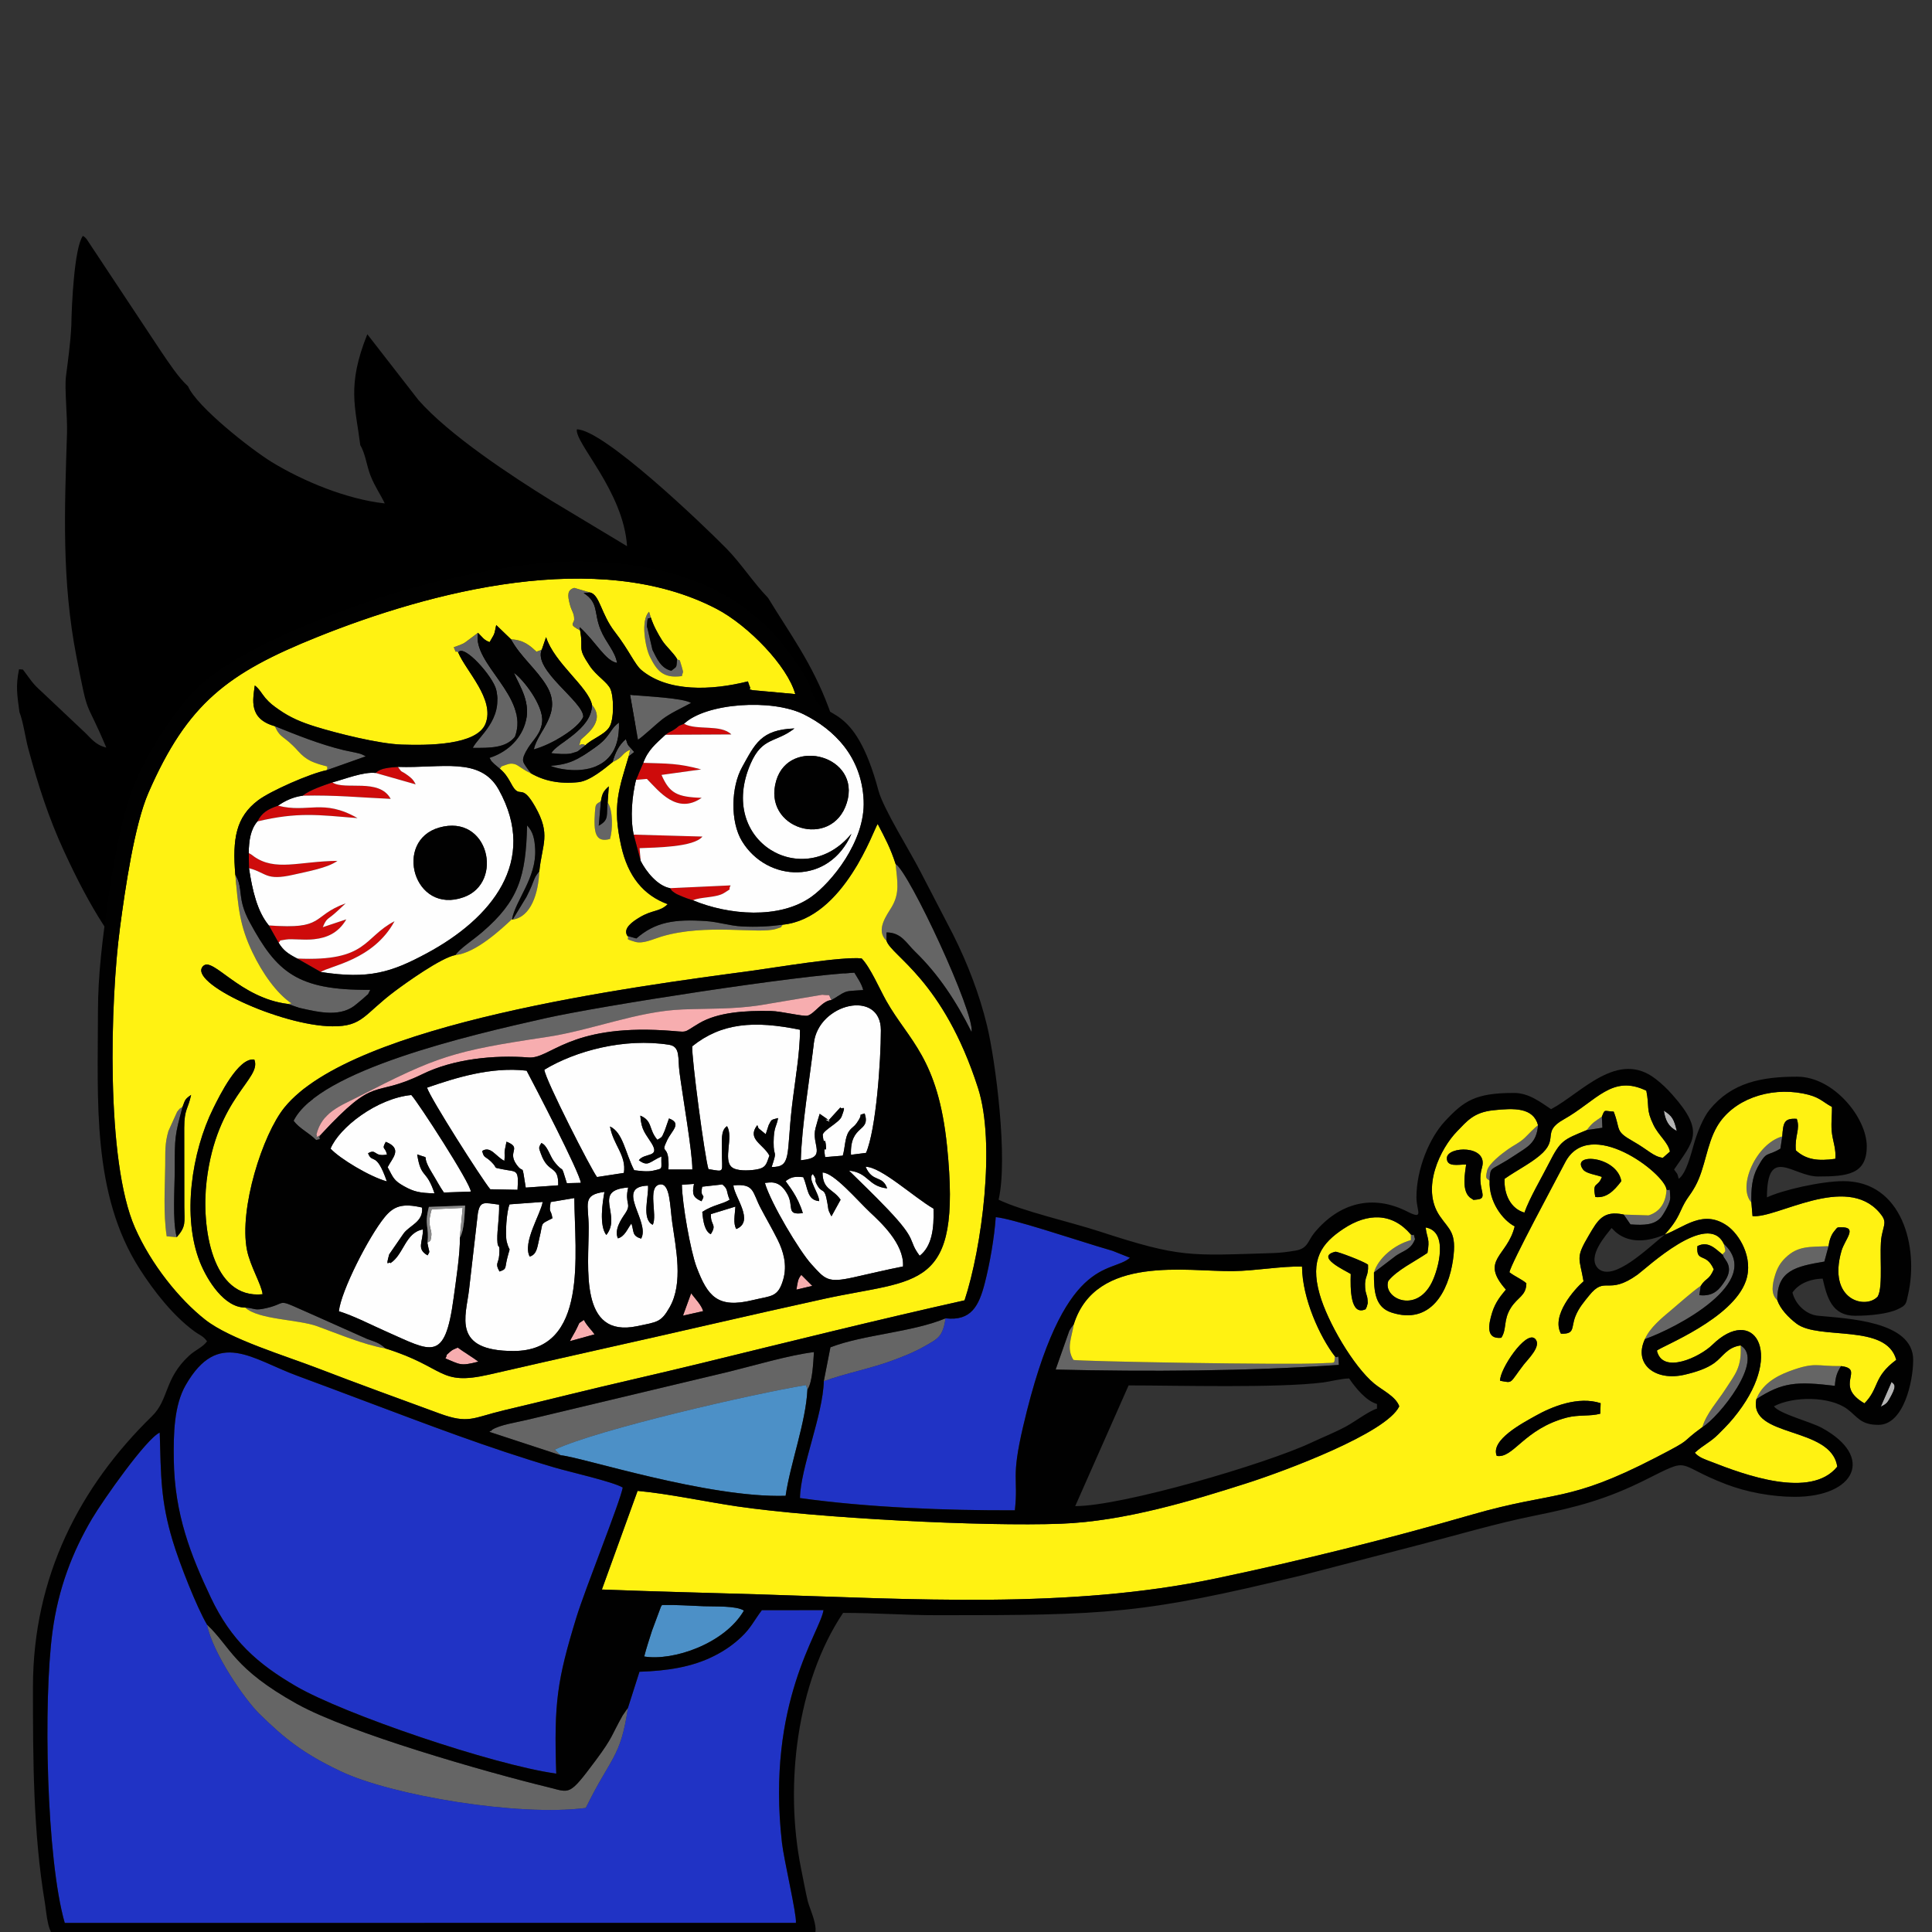 <?xml version="1.0" encoding="UTF-8"?>
<!DOCTYPE svg PUBLIC "-//W3C//DTD SVG 1.1//EN" "http://www.w3.org/Graphics/SVG/1.1/DTD/svg11.dtd">
<!-- Creator: CorelDRAW 2017 -->
<svg xmlns="http://www.w3.org/2000/svg" xml:space="preserve" width="180.622mm" height="180.622mm" version="1.1" style="shape-rendering:geometricPrecision; text-rendering:geometricPrecision; image-rendering:optimizeQuality; fill-rule:evenodd; clip-rule:evenodd"
viewBox="0 0 18062.2 18062.2"
 xmlns:xlink="http://www.w3.org/1999/xlink">
 <rect x="0" y="0" width="18062.2" height="18062.2" fill="#333333" stroke="none"/>
 <defs>
  <style type="text/css">
   <![CDATA[
    .fil0 {fill:none}
    .fil5 {fill:#FFF212}
    .fil9 {fill:#F7ADAF}
    .fil1 {fill:black}
    .fil10 {fill:#010101}
    .fil6 {fill:#2033C5}
    .fil8 {fill:#4C90C7}
    .fil4 {fill:#656565}
    .fil11 {fill:#898989}
    .fil2 {fill:#B4B4B4}
    .fil3 {fill:#CE0B0B}
    .fil7 {fill:#FEFEFE}
   ]]>
  </style>
 </defs>
 <g id="Capa_x0020_1">
  <rect class="fil0" width="18062.2" height="18062.2"/>
  <path class="fil1" d="M1757.81 3611.39c81.97,191.94 592.3,591.66 782.48,708.04 292.97,179.33 700.86,347.98 1056.59,387.01 -38.26,-82.91 -90.02,-151.66 -132.65,-259.03 -35.52,-89.44 -48.6,-208.11 -95.78,-284.85 -44.61,-356.7 -128.7,-553.35 65.57,-1037.72l478.4 615.73c287.05,325.73 861.55,704.43 1245.55,942.11l704.26 423.73c-32.87,-513.35 -489.38,-963.85 -469.26,-1092.61 249.65,2.13 1165.78,877.96 1399.09,1114.87 133.35,135.4 248.72,315.63 389.02,461.49 198.16,326.93 411.12,608.16 566.76,1028.15 151.79,409.49 246.47,842.06 286.8,1326.25 69.22,830.93 -139.76,1708.6 -748.91,2272.26 -4.38,4.07 -17.33,15.33 -21.65,18.68 -29.16,22.6 -9.1,9.95 -34.36,21.56l-10.94 -10.75c67.86,-164.51 576.68,-440.03 751.44,-1493.01 26.19,-157.88 48.04,-335.06 47.11,-501.9 -1.28,-225.91 -80.39,-248.76 -134.97,-416.03 -118.99,-364.78 -108.73,-514.33 -303.18,-833.77 -79.45,-130.55 -127.15,-226.38 -220.19,-337.52l-315.17 -371.4c-91.32,-98.43 -59.66,-98.66 -208.58,-220.55 -104.62,-85.66 -215.08,-163.32 -365.97,-213.43 -465.05,-154.42 -499.55,75.75 -526.06,484.44 -25.04,386.21 22.19,700.47 35.95,1085.33 -93.46,-32.41 -688.8,-487.42 -909.79,-597.23 -310.15,-154.14 -811.5,-748.32 -1683.7,-824.75 -353.57,-30.98 -562.39,26.01 -771.19,202.61 -94.46,79.91 -307.77,503.52 -344.9,663.42 -67.21,289.69 -51.06,607.99 26.35,885.23 87.28,312.7 143.76,513.47 408.98,604.54 53.55,-30.07 72.41,-48.02 134.86,-82.89l143.38 -90.48c2.85,112.65 -35.01,253.52 -37.74,384.17 -5.81,278.38 24.88,246.05 -160.41,199.95 -46,-52.94 -124.67,-77.99 -187.97,-111.79 -95.65,-51.07 -256.81,-293.35 -449.7,-436.49 -63.38,36.19 -171.76,100.39 -226.45,143.16 -72.42,56.67 -64.99,109.59 -82.27,290.68 -17.92,187.79 124.65,382.09 247.41,510.1l318.65 -136.62c105.19,199.84 87.1,536.84 170.75,763.67 20.37,55.23 322.44,471.82 408.5,540.02 41.51,45.6 118.13,118.09 171.24,157.53 -52.68,-6.96 -47.57,-20.57 -30.38,27.79 -109.64,-76.02 -319.29,-295.73 -398.7,-424.39 -137.03,-222.06 -44.58,-71.89 -244.62,-184.33 -1000.49,-562.3 -1389.31,-882.12 -1883.47,-1955.76 -145.31,-315.69 -240.62,-614.03 -333.08,-955.45 -30.41,-112.26 -44.83,-242.55 -83.2,-344.31 -20.36,-156.31 -37.08,-241.08 -3.68,-400.03l36.19 2.78c77.31,101.82 85.79,127.13 177.34,208.84l386.18 364.58c69.36,62.28 107.98,130.09 216.02,156.16 -205.97,-488.75 -161.95,-248.28 -278.21,-844.81 -140.34,-719.93 -111.77,-1382.36 -89.1,-2096.78 4.67,-147.45 -24.07,-416.17 -9.84,-528.28 16.49,-130.29 42.39,-308.83 50.32,-478.01 2.31,-177.78 26.6,-724.62 107.93,-836.27 23.35,16.42 9.99,3.53 34.01,28.96l692.14 1044.26c76.66,112.97 164.89,249.03 256.8,333.14z"/>
  <path class="fil2" d="M17583.2 13151c57.98,-27.42 62.78,-38.24 98.12,-103.55 59.43,-109.83 16.88,-107.24 3.15,-128.68l-101.27 232.23z"/>
  <path class="fil2" d="M15676.35 10573.69c-25.16,-107.67 -42.63,-141.62 -121.42,-190.14 15.57,92.98 43.04,149.22 121.42,190.14z"/>
  <path class="fil3" d="M2513.29 8651.71l91.03 160.89c33.31,-25.93 -20.51,-13.94 69.12,-28.79 115.66,-19.16 414.04,71.84 564,-188.76l-219.63 73.26c34.97,-84.56 43.42,-69.91 108.08,-125.85 46.77,-40.46 71.71,-66.66 105.68,-97.38 -329.1,120.72 -185.56,247.78 -718.28,206.63z"/>
  <path class="fil3" d="M5945.6 7291.03l102.26 -8.83c114.23,115.7 281.77,336.79 511.97,176.71 -231.7,-7.13 -301.35,-44.16 -375.32,-214.19l370.79 -51.49c-212.63,-58.16 -312.47,-53.98 -541.11,-61.51l-68.59 159.31z"/>
  <path class="fil3" d="M2327.67 8116.48c165.69,41.53 152.39,121.38 414.82,61.38 129.48,-29.6 322.59,-63.79 412.04,-129.7 -358.46,3.57 -581.87,102.56 -785.05,-44.24 -29.82,-21.55 -8.74,-8.27 -44.03,-28.58l2.22 141.14z"/>
  <path class="fil3" d="M2830.46 7438.78c308.09,-7.03 528.26,16.86 822.06,29.8 -107.72,-198.42 -428.78,-76.4 -545.42,-153.92 -69.08,23.63 -216.59,71.61 -276.64,124.12z"/>
  <path class="fil3" d="M2778.92 8961.27l220.29 125.94c87.08,-59.15 491.86,-110.53 689.16,-474.64 -292.3,151.6 -249.39,378.8 -909.45,348.7z"/>
  <path class="fil3" d="M2406.68 7679.49c377.17,-89.68 569.53,-60.85 935.63,-31.04 -323.25,-184.93 -462.81,-44.56 -743,-116.11 -98.32,32.93 -152.51,67.09 -192.63,147.15z"/>
  <path class="fil3" d="M5989.47 8048.34l-10.4 -118.75c148.51,-6.39 507.87,-8.26 587.84,-108.52l-642.69 -18.12 65.25 245.39z"/>
  <path class="fil3" d="M6264.11 8303.6c25.45,31.34 2.42,14.33 39.08,40.74 22.99,16.55 35.57,20.13 58.11,30.01 45.57,19.99 72.95,29.47 116.93,42.49 69.66,-32.83 219.82,-22.2 291.82,-68.85 90.12,-58.39 28.12,-10.9 60.23,-70.56l-566.17 26.17z"/>
  <path class="fil3" d="M6220.93 6869.53l616.79 -3.24c-100.38,-98.04 -319.2,-34.9 -443.57,-99.46 -73.85,28.01 -35.66,16.78 -89.48,52.49 -39.17,25.99 -37.11,14.37 -83.74,50.21z"/>
  <path class="fil3" d="M3511.41 7226.38l374.55 106.63c-21.56,-43.83 -42.07,-60.49 -69.5,-81.09 -75.93,-57.01 -51.81,-17.88 -96.01,-82.38 -36.57,3.51 -76.75,5.1 -112.29,12.4 -23.29,4.78 -31.49,6.12 -51.93,15.14 -28.6,12.62 -32.08,20.24 -44.82,29.3z"/>
  <path class="fil4" d="M5870.84 15966.34l-49.13 70.34c-104.55,184.38 -87.81,199.84 -251.73,419.85 -253.66,340.45 -238.45,302.62 -443.15,252.68 -587.27,-143.28 -1860.24,-507.05 -2349.3,-778.81 -597.19,-331.84 -619.43,-531.87 -842.43,-742.19 50.28,261.33 350.13,697.61 489.7,834.25 235.12,230.18 407.69,370.44 763.27,538.7 475.52,225.02 1662.43,423.81 2288.52,341.29 236.27,-482.47 324.52,-463.93 394.25,-936.11z"/>
  <path class="fil4" d="M2994.39 10613.31c-68.73,31.67 -16.79,13.12 -36.25,-4.91 49.59,-209.62 222.95,-268.55 397.21,-357.87 727.52,-372.87 876.44,-424.61 1748.54,-554.52 434.56,-64.73 850.24,-242.34 1279.87,-258.93 265.16,-10.23 465.76,-0.8 720.67,-39.01l582.49 -98.1c88.44,11.52 49.72,-17.21 85.5,49.63l35.02 -20.28c121.36,-73.33 79.29,-59.99 262.7,-73.55 -15.26,-59.53 -52.3,-110.48 -82.7,-161.95 -515.98,22.28 -2364.79,308.1 -2891.12,426.18 -706.57,158.51 -2116.01,485.13 -2351.19,958.19 53.33,72.24 144.53,112.72 210.54,180.1 77.45,-20.27 8.82,6.39 38.72,-44.98z"/>
  <path class="fil4" d="M5242.82 13605.44l-56.39 -52.81c411.15,-191.47 1858.02,-522.71 2348.29,-603.41l13.93 41.4c47.72,-66.73 53.93,-250.93 60.9,-350.03 -233.75,28.95 -548.56,122.87 -790.38,182.5l-1890.7 450.84c-97.91,23.85 -251.68,45.31 -327.02,92.41 -3.57,2.23 -11.44,16.05 -13.97,11.71 -2.56,-4.41 -9.53,7.91 -12.3,8.3l667.64 219.09z"/>
  <path class="fil4" d="M8287.9 8794.6l0.12 -77.48c138.27,0.05 185,100.22 265.56,178.16 220.87,213.69 385.91,465.68 529.3,752.2 33.04,-171.91 -583.3,-1495.47 -709.98,-1570.25 16.67,167.6 40.64,271.86 -36.64,402.56 -43.23,73.11 -155.4,217.12 -48.36,314.81z"/>
  <path class="fil4" d="M2691.58 9385.8l104.09 35.77c202.24,46.93 398.04,89.56 540.87,-37.49 24.58,-21.86 50.6,-40.33 70.85,-59.99 49.68,-48.25 20.3,-4.83 54.12,-70.26 -686.47,6.73 -875.18,-168.2 -1125.69,-629.67 -127.36,-234.61 -55.13,-314.4 -135.67,-446.23 27.18,312.34 41.45,477.48 160.4,726.32 92.03,192.53 222.94,380.35 364.45,476.29l-33.42 5.26z"/>
  <path class="fil4" d="M7701.56 12913.01c200.69,-74.24 446.99,-119.56 656.96,-199.46 94.67,-36.03 186.18,-70.76 285.32,-127.45 126.78,-72.5 169.61,-87.94 196.37,-261.21 -312.36,130.95 -766.11,151.26 -1076.55,271.07l-62.1 317.05z"/>
  <path class="fil4" d="M12479.78 12680.32c-7.01,76.88 11.96,56.33 -124.6,64.62 -298.87,18.15 -2302.86,-17.66 -2320.11,-31.47 -67.24,-108.52 -17.08,-202.62 3.81,-332.98l-24.02 31.56c-3.06,4.81 -7.14,10.43 -10.23,15.75 -2.97,5.1 -5.82,10.56 -8.57,15.85l-126.84 360.29c861.42,20.95 1798.38,15.56 2647.71,-43.62 -5.35,-133.44 -5.19,-48.27 -37.15,-80z"/>
  <path class="fil4" d="M5066.25 6070.78c-16.37,14.24 -36.68,12.83 -48.92,22.9 -61.18,-55.34 -117.38,-110.43 -240.01,-117 85.17,160.14 241.13,280.85 334.14,437.23 150.48,252.98 -81.74,416.45 -120.36,591.59 160.11,-42.7 415.54,-193.88 461.99,-303.4 6.24,-140.96 -476.71,-439.95 -386.84,-631.32z"/>
  <path class="fil4" d="M4284.17 6100.24c49.51,-86.82 326.89,226.15 354.91,349.15 63.76,279.84 -163.77,432.89 -218.71,542.18 163.25,0.95 309.7,2.32 393.98,-104.62 138.43,-374.88 -401.33,-677.45 -345.71,-970.94l-112.31 84.23c-23.74,16.66 -24.98,16.4 -57.2,30.14l-56.99 20.67c32.55,80.28 9.13,17.89 42.03,49.19z"/>
  <path class="fil4" d="M4672.93 7186.48c31.31,-29.69 -19.02,-8.67 59.75,-36.92 32.27,-11.57 50.59,-13.64 81.12,-5.32 31.46,8.57 80,55.64 148.27,84.63 -3.15,-5.7 -9.34,-19.68 -11.33,-15.93l-32.42 -44.79c-26.19,-42.15 -55.6,-58.17 19.11,-177.11 45.76,-72.85 122.23,-135.28 131.41,-245.9 12.48,-150.54 -176.43,-394.57 -264.64,-455.58 57.13,132.46 167.09,282.67 104.17,480.08 -49.46,155.18 -178.08,266.36 -331.55,315.54 28.82,47.4 2.63,14.48 42.97,56.23l53.14 45.07z"/>
  <path class="fil4" d="M16101.48 11726.89c3.14,5.72 8.6,7.14 10.36,16.6 5.31,28.68 104.11,95.63 16.18,229.35 -51.73,78.67 -104.27,150.62 -241.18,135.57l13.54 -87.28c-78.17,52.52 -203.4,166 -278.58,228.8 -82.11,68.59 -199.25,163.87 -243.49,269.09 278.35,-96.7 1124.92,-531.46 736.87,-890.95 17.15,73.37 25.12,65.28 -13.7,98.82z"/>
  <path class="fil4" d="M4258.64 8928.24c187.84,-17.17 431.03,-243.62 528.43,-335.79 35.11,-180.3 230,-388.1 216.08,-653.8 -4.7,-89.65 -17.28,-160.97 -75.43,-221.97 -10.78,477.49 -79.58,705.54 -417.45,996.11 -96.43,82.94 -212.86,155.69 -251.63,215.45z"/>
  <path class="fil4" d="M5964.15 6915.25c32.92,-16.25 182.64,-156.53 226.59,-189.75 80.46,-60.82 170.82,-100.06 270.13,-153.61 -80.66,-49.32 -445.28,-61.94 -570.4,-76.33l73.68 419.69z"/>
  <path class="fil4" d="M5423.28 5892.93l-3.65 -29.67c154.78,140.83 236.79,312.74 349.49,334.96 -18.82,-112.56 -104.31,-188.92 -154.2,-311.15 -66.18,-162.09 -14.6,-249.81 -158.16,-343.14l60.42 -4.62 -148.44 -43.24c-67.05,19.25 -62.96,70.29 -41.16,154.94 16.19,62.88 41.25,81.21 40.4,139.46 -0.61,42.36 -57.61,45.72 55.3,102.46z"/>
  <path class="fil4" d="M3054.58 7200.24l364.39 -129.21c-44.33,-24.5 -41.76,-22.06 -98.81,-35.58 -41.04,-9.73 -68.02,-13.04 -107.51,-22.6 -224.09,-54.24 -433.74,-139.55 -643.97,-223.83 59.75,125.61 78.22,77.03 218.81,233.13 78.61,87.3 142.5,111.77 288.66,147.54 -46.53,-1.9 -0.12,-6.7 -21.57,30.55z"/>
  <path class="fil4" d="M2291.95 12224.17c125.05,114.98 492.55,109.17 673.93,174.87 182.66,66.16 442.97,175.94 637.06,207.35 -56.06,-54.92 -106.69,-64.06 -169.8,-88.17l-464.4 -207.24c-426.55,-186.62 -254.02,-133.41 -476.84,-81.71 -118.33,27.45 -104.9,1.47 -199.95,-5.1z"/>
  <path class="fil4" d="M16420.41 13079.8c245.76,-158.46 376.24,-166.49 733.55,-123.73 6.16,-85.79 19.82,-123.73 57.98,-184.56 -232.84,2.94 -239.33,-41.66 -479.64,46.7 -142.11,52.25 -261.49,131.35 -311.89,261.59z"/>
  <path class="fil4" d="M5865.95 8750.11c26.34,34.28 -41.14,21.02 70.99,54.82 74.25,22.39 168.04,-25.22 245.95,-48.65 419.09,-126.02 913.14,-21.24 1072.31,-72.01 74.54,-23.77 32.96,-9.17 63.5,-39.5 -126.2,17.09 -248.85,23.27 -385.38,16.09 -112.2,-5.9 -216.18,-41.87 -331.07,-49.65 -298.74,-20.25 -476.42,8.97 -653.02,162.43l-83.28 -23.53z"/>
  <path class="fil4" d="M1652.39 11566.36c-41.9,-151.11 -18.79,-461.85 -18.79,-632.43 -0.01,-304.49 0.23,-314.96 73.06,-586.37 -38.17,26.86 -16.21,4.38 -50.57,46.33l-81.48 179.62c-34.63,119.77 -28.52,191.56 -30.01,316.87 -2.51,212 -18.98,452.18 13.83,667.74l93.96 8.24z"/>
  <path class="fil4" d="M16615.62 12155.01c-2.95,-278.34 175.85,-315.77 440.31,-360.57l39.01 -144.07c-180.76,7.99 -285.99,-4.37 -402.4,108.15 -47.02,45.46 -75.74,92.97 -96.88,161.75 -26.28,85.51 -43.12,179.77 19.96,234.74z"/>
  <path class="fil4" d="M5146.68 7159.57c103.85,48.47 660.53,150.35 639.93,-404.45 -57.27,40.38 -72.21,83.29 -119.78,140.75 -39.92,48.22 -82.41,78.04 -141.68,118.84 -115.4,79.47 -197.76,133.44 -378.47,144.86z"/>
  <path class="fil4" d="M15914.65 13342.71c152.64,-89.49 587.98,-629.34 358.22,-764.3 12.75,206.27 -55.05,273.46 -137.27,402.23 -76.38,119.62 -181.45,231.25 -220.95,362.07z"/>
  <path class="fil4" d="M5472.96 6967.7c-58,-39.93 -70.67,55.01 -43.86,-49.57 22.26,-32.95 243.74,-166.59 105.75,-327.64 -3.21,233.85 -334.44,358.43 -379.54,450.85 59.43,5.79 124.62,12.3 181.89,3.09 0.77,-0.12 61.43,-18.17 62.98,-18.93l72.78 -57.8z"/>
  <path class="fil4" d="M13926.41 11038.63c4.37,-109.01 6.36,-102.22 94.04,-151.25 55.99,-31.31 90.37,-52.03 147.97,-90.78 107.49,-72.3 198.14,-107.95 210.45,-277.68l-27.47 23.25c-16.39,15.05 -21.29,19.88 -35.62,33.91 -29.03,28.4 -42.06,44.48 -64.7,64.93 -53.4,48.24 -96.52,63.39 -154.84,105.15 -56.06,40.14 -177.36,131.87 -193.19,197.48 -20.32,84.24 -2.18,70.82 23.36,94.99z"/>
  <path class="fil4" d="M16373.6 11241.7c-3.43,-123.06 5.34,-231.87 59.08,-330.56 87.29,-160.31 85.34,-94.42 212.29,-172.7l17.19 -114.08c-242,67.15 -422.8,466.53 -288.56,617.34z"/>
  <path class="fil4" d="M6330.37 6161.26c-8.36,88.96 1.03,64.82 -54.34,109.73 -97.13,-22.72 -135.15,-112.87 -176.48,-196l-51.09 -220.82c6.63,-105.6 7.32,-58.11 35.74,-81.35l-15.82 -53.2c-80.81,77.74 -35.95,334.67 8.56,422.39 62.96,124.1 119.91,203.72 298.42,178.75 9.37,-51.46 18.3,-16.19 -0.69,-84.26 -29.38,-105.34 -18.86,-47.84 -44.3,-75.24z"/>
  <path class="fil4" d="M15179.76 11354.94l63.37 91.84c129.41,9.46 225.83,5.89 287.9,-68.46 17.07,-20.44 54.83,-87.76 64.14,-110.35 9.72,-23.58 20.9,-47.88 19.71,-73.75 -5.57,-121.5 -0.41,-47.35 -35.01,-74.69 -4.09,133.05 -70.2,213.12 -167.44,243.07l-232.67 -7.66z"/>
  <path class="fil4" d="M5681.05 7502.95c-14.52,116.56 18.53,160.18 -83.54,216.57l20.32 -229.38c-48.57,30.84 -50.6,26.29 -55.88,102.92 -12.59,182.8 0.51,289.27 141.08,250.62 25.41,-84.61 28.99,-269.04 -21.98,-340.73z"/>
  <path class="fil4" d="M4792.76 8597.44c172.1,-25.01 240.91,-246.71 249.21,-451.9 -65.92,81.54 -30.55,63.7 -120.5,240.1l-128.71 211.8z"/>
  <path class="fil4" d="M12845.08 11896.58l205.15 -156.4c76.02,-51.42 141.43,-57.07 178.75,-155.2 -22.03,-79.69 1.23,-21.28 -38.79,-43.62l0.26 52.37c-153.88,42.11 -306.97,169.58 -345.37,302.85z"/>
  <path class="fil4" d="M5726.7 7124.88c109.12,-51.83 78.84,-76.69 163.66,-116.15l-13.15 62.95 52.16 -41.03c-59.25,-72.14 -54.75,-43.78 -78.09,-121.68 -69.95,60.93 -100.42,132.26 -124.58,215.91z"/>
  <path class="fil4" d="M14834.92 10565.02l145.78 -21.8 -4.99 -103.66c-68.34,47.78 -86.16,52.65 -140.79,125.46z"/>
  <path class="fil5" d="M1652.39 11566.36l-93.96 -8.24c-32.81,-215.56 -16.34,-455.74 -13.83,-667.74 1.49,-125.31 -4.62,-197.1 30.01,-316.87l81.48 -179.62c34.36,-41.95 12.4,-19.47 50.57,-46.33 25.3,-66.8 21.31,-70.4 80.03,-111.5 -28.76,136.5 -63.37,129.03 -64.32,306.56l0.73 738.65c1.03,149.21 18.06,182.97 -70.71,285.09zm1950.55 1040.03c-194.09,-31.41 -454.4,-141.19 -637.06,-207.35 -181.38,-65.7 -548.88,-59.89 -673.93,-174.87 -194.03,1.08 -353.51,-252.17 -421.85,-422.4 -170.35,-424.32 -78.28,-1032.62 122.94,-1438.47 58.5,-117.99 235.61,-480.75 384.65,-457.31 72.92,180.68 -351.19,346.47 -445.93,1133.24 -51.81,430.27 48.98,1109.56 523.07,1060.53 -8.43,-88.18 -116.79,-263.99 -146.14,-414.22 -75.19,-384.87 146.12,-1078.87 349.88,-1330.77 638.65,-789.54 3276.99,-1132.45 4366.38,-1278.57 216.7,-29.07 846.42,-136.22 1030.61,-115.84 81.76,84.03 168.81,287.95 230.56,397.24 211.12,373.63 484.04,531.23 568.24,1362.1 137.95,1361.3 -268.5,1230.38 -1152,1423.72 -700.19,153.23 -1380.6,314.07 -2089.55,471.37 -351.65,78.02 -691.43,157.12 -1042.8,236.68 -472.76,107.04 -399.49,-68.04 -967.07,-245.08zm2014.89 -5116.25c12.13,-70.01 21.37,-91.34 73.79,-138.78l-10.57 151.59c50.97,71.69 47.39,256.12 21.98,340.73 -140.57,38.65 -153.67,-67.82 -141.08,-250.62 5.28,-76.63 7.31,-72.08 55.88,-102.92zm466.37 -1717.32c23.83,74.15 67.05,153.16 105.22,213.04 37.46,58.76 106.2,116.05 140.95,175.4 25.44,27.4 14.92,-30.1 44.3,75.24 18.99,68.07 10.06,32.8 0.69,84.26 -178.51,24.97 -235.46,-54.65 -298.42,-178.75 -44.51,-87.72 -89.37,-344.65 -8.56,-422.39l15.82 53.2zm2203.7 3021.78c-107.04,-97.69 5.13,-241.7 48.36,-314.81 77.28,-130.7 53.31,-234.96 36.64,-402.56 -48.04,-148.42 -96.56,-238.49 -167.3,-373.95 -34.28,39.15 -311.31,882.02 -886.9,941.49 -30.54,30.33 11.04,15.73 -63.5,39.5 -159.17,50.77 -653.22,-54.01 -1072.31,72.01 -77.91,23.43 -171.7,71.04 -245.95,48.65 -112.13,-33.8 -44.65,-20.54 -70.99,-54.82 -47.48,-71.1 51.99,-136.68 113.66,-173.8 121.42,-73.08 188.07,-49.72 262.49,-123.2 -226.15,-83.41 -371.1,-258.56 -435.07,-544.78 -84.45,-377.88 -20.54,-528.05 70.18,-836.65l13.15 -62.95c-84.82,39.46 -54.54,64.32 -163.66,116.15 -68.74,54.98 -206.67,175.11 -318.45,187.26 -176.99,19.23 -322.12,-11.47 -446.18,-83.27 -68.27,-28.99 -116.81,-76.06 -148.27,-84.63 -30.53,-8.32 -48.85,-6.25 -81.12,5.32 -78.77,28.25 -28.44,7.23 -59.75,36.92 91.68,76.1 104.34,163.1 150.79,202.44 48.78,41.32 71.28,-37.49 179.05,151.62 149.46,262.27 66.27,346.38 39.2,605 -8.3,205.19 -77.11,426.89 -249.21,451.9l-5.69 -4.99c-97.4,92.17 -340.59,318.62 -528.43,335.79 -136.53,25.49 -465.93,262.78 -563.76,335.78 -294.53,219.76 -300.94,332.94 -587.47,330.9 -479.91,-3.43 -1363.18,-411.43 -1207.69,-563.57 92.14,-90.16 339.31,298.78 791.86,354.45l33.42 -5.26c-141.51,-95.94 -272.42,-283.76 -364.45,-476.29 -118.95,-248.84 -133.22,-413.98 -160.4,-726.32 -28.66,-338.74 7.54,-540.75 212.07,-695.47 115.5,-87.37 485.31,-250.76 642.36,-282.22 21.45,-37.25 -24.96,-32.45 21.57,-30.55 -146.16,-35.77 -210.05,-60.24 -288.66,-147.54 -140.59,-156.1 -159.06,-107.52 -218.81,-233.13 -247.11,-69.36 -203.75,-248.68 -186.58,-380.24 37.13,24.97 73.29,87.09 98.88,116.83 41.8,48.58 74.74,72.46 128.49,109.98 103.87,72.51 206.11,116.33 342.12,158.42 194.15,60.1 588.39,160.3 806.34,167.24 240.07,7.64 701.6,7.79 781.68,-196.7 88.79,-226.73 -184.83,-493.33 -255.44,-664.31 -32.9,-31.3 -9.48,31.09 -42.03,-49.19l56.99 -20.67c32.22,-13.74 33.46,-13.48 57.2,-30.14l112.31 -84.23c42.21,41.03 53.16,67.13 108.94,87.29 45.57,-83.09 40.45,-52.34 61.69,-159.79l138.05 133.17c122.63,6.57 178.83,61.66 240.01,117 12.24,-10.07 32.55,-8.66 48.92,-22.9l39 -113.96c78.2,243.71 394.92,464.97 429.6,633.67 137.99,161.05 -83.49,294.69 -105.75,327.64 -26.81,104.58 -14.14,9.64 43.86,49.57 61.23,-61.46 178.43,-96.5 224.45,-170.66 43.94,-70.81 42.53,-273.7 10.86,-352.97 -25.65,-64.17 -131.85,-125.28 -193.84,-217.5 -124.38,-185.04 -55.51,-143.23 -91.15,-333.64 -112.91,-56.74 -55.91,-60.1 -55.3,-102.46 0.85,-58.25 -24.21,-76.58 -40.4,-139.46 -21.8,-84.65 -25.89,-135.69 41.16,-154.94l148.44 43.24c90.41,21.96 100.86,200.94 230.24,367.44 134.38,172.95 185.12,304.27 249.79,358.14 248.67,207.15 654.17,190.75 994.97,105.25l14.24 41.33c26.45,52.7 -37.55,21.31 29.17,40.75l399.54 36.86c-72.14,-262.2 -440.05,-642.18 -735.24,-796.44 -1105.35,-577.67 -2678.2,-161.27 -3731.99,262 -836.29,335.91 -1215.21,618.25 -1580.57,1457.56 -131.04,301.02 -217.87,899.9 -265.26,1256.85 -91.06,685.83 -135.1,2183.38 139.51,2808.18 150.44,342.29 414.6,670.48 658.36,861.57 232.87,182.54 744.08,334.74 1061.99,457.36 368.81,142.26 754.31,281.66 1123.32,417.26 279.23,102.61 313.49,40.5 605.99,-28.6 196.6,-46.44 404.96,-97.02 607.55,-146.84 415.13,-102.1 807.43,-188.51 1228.29,-291.37 817.71,-199.86 1659.21,-408.8 2470.53,-589.96 160.87,-487.52 292.15,-1467.04 126.12,-1983.9 -325.81,-1014.29 -812.18,-1235.15 -855.83,-1378.15z"/>
  <path class="fil6" d="M5870.84 15966.34c-69.73,472.18 -157.98,453.64 -394.25,936.11 -626.09,82.52 -1813,-116.27 -2288.52,-341.29 -355.58,-168.26 -528.15,-308.52 -763.27,-538.7 -139.57,-136.64 -439.42,-572.92 -489.7,-834.25 -95.38,-160.94 -257.99,-573.69 -321.31,-785.24 -112.24,-374.94 -108.61,-598.94 -120.58,-1009.75 -124.82,55.39 -528.76,629.28 -632.91,805.28 -180.82,305.55 -315.51,650.47 -369.75,1056.89 -86.61,649.01 -57.76,2121.37 114.83,2722.16l6835.54 -0.82c8.45,-79.41 -111.76,-585.13 -130.45,-749.18 -149.41,-1311.47 361.71,-1974.76 388.23,-2174.85l-576.31 0.79c-78.73,106.53 -103.65,166.75 -189.37,248.54 -70.92,67.68 -150.94,125.75 -255.23,178.59 -207.67,105.23 -440,140.02 -699.45,148.57l-107.5 337.15z"/>
  <path class="fil5" d="M13993.09 13611.02c-62.38,-149.74 248.12,-309.87 360.01,-373.19 154.93,-87.67 400.8,-187.86 611.12,-119.53l-3.26 98.31c-95.34,26.23 -203.75,7.69 -312.24,36.17 -402.2,105.59 -498.77,384.31 -655.63,358.24zm31.12 -702.5c-5.57,-104.01 241.25,-475.9 326.95,-392.45 66.61,64.86 -65.72,189.8 -107.44,243.93 -135.91,176.33 -94.24,171.68 -219.51,148.52zm-1249.36 -685.44c-0.65,-3.05 -3.95,11.52 -7.29,16.53 -145.7,67.58 -143.37,-197.85 -139.43,-329.11 -46.15,-29.98 -338.41,-161.71 -143.71,-208 17.26,-4.1 266.41,90.06 305.22,121.2 6.47,114.56 -34.61,100.66 -26.93,215.09 3.99,59.46 19.27,67.02 22.69,113.79 3.94,53.97 0.38,23.49 -4.43,53.74 -0.66,4.12 -5.48,19.78 -6.12,16.76zm2382.92 -1180.64c-72.22,96.23 -142.15,160.49 -243.11,148.41 -30.59,-150.49 23.82,-83.71 61.43,-187.8 -54.26,-20.92 -146.79,-30.42 -175.86,-69.01 -120.69,-160.23 315.92,-129.19 357.54,108.4zm-1354.44 172.52c-45.94,3.29 -16.47,6.84 -46.9,-10.08 -102.06,-56.76 -55.77,-258.73 -49.56,-318.02 -74.23,-0.42 -182.17,27.39 -180.14,-60.31 2.6,-112.06 390.56,-125.34 328.31,88.24 -57.81,198.32 75.88,291.02 -51.71,300.17zm-958.25 681.62c38.4,-133.27 191.49,-260.74 345.37,-302.85l-0.26 -52.37c-173.42,-204.58 -402.95,-204.2 -630.51,-53.18 -202.27,134.24 -315.48,284.05 -222.17,612.06 74.21,260.88 315.34,673.14 509.68,834.74 74.71,62.12 201.93,119.85 234.43,212.52 -117.28,250.27 -1067.68,604.46 -1423.7,718.42 -510.67,163.46 -1144.74,356.48 -1735.56,379.28 -728.02,28.1 -2281.51,-52.55 -3029.32,-161.78 -283.66,-41.44 -641.38,-118.59 -932.26,-145.2l-333.84 922.17c491.63,19.28 985.45,30.52 1473.75,45.43 1426.61,43.54 2893.58,139.05 4260.5,-147.68 818.96,-171.79 1612.75,-370.56 2398.77,-597.42 783.98,-226.28 890.48,-105.11 1720.52,-534.2 368.3,-190.39 207.19,-118.96 434.17,-283.81 39.5,-130.82 144.57,-242.45 220.95,-362.07 82.22,-128.77 150.02,-195.96 137.27,-402.23 -127.12,17.67 -165.83,106.39 -245.4,164.02 -73.42,53.16 -174.29,85.6 -279.94,110.09 -270.01,62.59 -480.01,-97.42 -369.22,-333.5 44.24,-105.22 161.38,-200.5 243.49,-269.09 75.18,-62.8 200.41,-176.28 278.58,-228.8 49.96,-77.95 75.5,-48.42 121.49,-154.03 -72.17,-164.72 -166.03,-56.83 -152.98,-217.02 102.37,-52.95 171.6,28.41 232.59,76.81 38.82,-33.54 30.85,-25.45 13.7,-98.82 -149.48,-313.49 -725.29,230.53 -805.64,288.22 -280.99,201.75 -299.11,3.4 -454.06,196.87 -44.83,55.97 -96.68,114.43 -128.27,195.97 -40.6,104.79 -0.59,164.13 -134.07,159.39 -93.52,-169.93 127.19,-416.58 211.3,-489.5 -38.23,-223.61 -78.7,-213.57 50.22,-430.96 81.27,-137.05 131.74,-235.68 325.1,-193.12l232.67 7.66c97.24,-29.95 163.35,-110.02 167.44,-243.07 -16.88,-149.56 -720.83,-691.74 -948.39,-250.53 -71.19,138.03 -511.39,952.97 -519.7,1025.61 57.34,43.22 115.58,64.85 158.1,102.7 -1.1,117.94 -81.81,128.41 -145.66,230.66 -72.27,115.73 -34.85,197.15 -88.55,278.91 -144.68,15.39 -122.1,-118.23 -85.58,-236.03 30.02,-96.84 81.99,-158.51 128.55,-214.41 -247.77,-280.43 12.92,-306.36 82.09,-591.06 -112.06,-57.81 -243.23,-230.44 -234.32,-426.75 -25.54,-24.17 -43.68,-10.75 -23.36,-94.99 15.83,-65.61 137.13,-157.34 193.19,-197.48 58.32,-41.76 101.44,-56.91 154.84,-105.15 22.64,-20.45 35.67,-36.53 64.7,-64.93 14.33,-14.03 19.23,-18.86 35.62,-33.91l27.47 -23.25c-45.03,-165.91 -223.16,-160.03 -418.38,-139.09 -184.39,19.77 -245.74,102.09 -337.97,196.55 -155.29,159.05 -340.51,530.32 -162.93,791.07 90.65,133.11 161.55,151.46 124.6,409.64 -42.9,299.77 -210.09,610.84 -573.21,494.37 -152.98,-49.06 -167.65,-190.63 -165.9,-374.88z"/>
  <path class="fil6" d="M5822 13907.06c-91.88,-54.97 -494.85,-145.05 -639.42,-187.79 -628.04,-185.62 -1191.84,-403.56 -1798.7,-631.01 -206.51,-77.4 -398.21,-150.39 -600.08,-224.42 -432,-158.42 -743.81,-441.88 -1047.3,84.44 -110.06,190.87 -115.06,457.51 -111.73,698.36 7.09,512.08 160.78,897.55 346.32,1289.09 189.74,400.41 435.05,618.7 796.9,829.05 449.02,261.04 1836.34,733.31 2432.26,816.96 -22.07,-665.26 8.74,-873.33 187.66,-1458.5 81.9,-267.86 409.59,-1080.83 434.09,-1216.18z"/>
  <path class="fil6" d="M8840.21 12324.89c-26.76,173.27 -69.59,188.71 -196.37,261.21 -99.14,56.69 -190.65,91.42 -285.32,127.45 -209.97,79.9 -456.27,125.22 -656.96,199.46 -7.6,316.47 -218.16,809.79 -222.64,1092.14 622.19,87.43 1367.56,117.44 2008.87,114.74 34.27,-312.67 -39.22,-285.49 77.84,-786.18 379.82,-1624.6 821.04,-1416.69 998.21,-1575.12l-162.53 -64.67c-52.68,-15.66 -110.07,-32.85 -153.73,-46.02 -209.07,-63.05 -790.77,-257.03 -938.35,-268.9 -13.83,194.64 -55.27,434.44 -103.32,619.94 -54.24,209.41 -126.22,353.46 -365.7,325.95z"/>
  <path class="fil5" d="M15564 11542.09c179.4,-65.8 356.93,-239.6 582.52,-83.08 113.32,78.62 249.69,300.4 175.93,515.25 -121.84,354.88 -783.67,610.37 -832.22,652.4 51.33,226.8 402.06,60.05 518.7,-54.13 379.02,-371.06 673.19,60.99 240.22,630.42 -61.65,81.08 -98.46,119.73 -184.63,205.87 -75.72,75.69 -138.18,98.02 -219.81,172.71 40.12,46.74 100.55,63.8 155.47,85.33 300.06,117.58 928.09,352.42 1176.1,44.88 -55.19,-383.1 -832.13,-265.51 -755.87,-631.94 50.4,-130.24 169.78,-209.34 311.89,-261.59 240.31,-88.36 246.8,-43.76 479.64,-46.7 231.15,28.2 -75.12,178.59 218.74,348.44 141.64,-144.1 78.53,-244.31 297.26,-406.48 -91.49,-345.38 -723.89,-179.68 -933.31,-339.6 -75.12,-57.37 -150.41,-135.74 -179.01,-218.86 -63.08,-54.97 -46.24,-149.23 -19.96,-234.74 21.14,-68.78 49.86,-116.29 96.88,-161.75 116.41,-112.52 221.64,-100.16 402.4,-108.15 5.5,-46.38 22.37,-101.64 50.36,-135.93 37.26,-45.65 27.29,-39.68 67.65,-40.43 158.21,-2.94 34.3,111.48 2.79,221.15 -132.52,461.26 227.34,549.68 338.84,426.13 55.07,-92.84 10.74,-429.62 36.84,-565.25 22.2,-115.35 53.12,-134.02 -19.86,-219.28 -316,-369.18 -963.96,58.46 -1187.34,32.29l-10.62 -127.35c-134.24,-150.81 46.56,-550.19 288.56,-617.34 9.26,-128.07 15.89,-171.65 135.76,-164.28 35.15,98.38 -21.18,155.9 -8.56,294.52 95.32,87.56 207.09,102.27 369.04,79.04 7.82,-85.59 -18.93,-154.54 -30.17,-228.37 -13.41,-88.01 0.34,-170.75 -1.37,-256.77 -97.36,-52.54 -114.95,-95.32 -271.24,-125.74 -316.43,-61.58 -656.6,56.66 -803.42,309.66 -98.59,169.88 -108.96,384.97 -202.76,556.62 -54.55,99.83 -81.64,106.77 -136.8,231.18 -47.02,106.04 -92.69,156.37 -148.64,221.87z"/>
  <path class="fil7" d="M4105.86 7737.04c462.98,-132.5 608.48,513.99 230.38,650.46 -469.41,169.41 -660.84,-527.26 -230.38,-650.46zm-594.45 -510.66c-113.67,-13.3 -293.26,59.53 -404.31,88.28 116.64,77.52 437.7,-44.5 545.42,153.92 -293.8,-12.94 -513.97,-36.83 -822.06,-29.8 -89.8,11.25 -170.33,50.07 -231.15,93.56 280.19,71.55 419.75,-68.82 743,116.11 -366.1,-29.81 -558.46,-58.64 -935.63,31.04 -64.36,74.21 -80.39,181.6 -81.23,295.85 35.29,20.31 14.21,7.03 44.03,28.58 203.18,146.8 426.59,47.81 785.05,44.24 -89.45,65.91 -282.56,100.1 -412.04,129.7 -262.43,60 -249.13,-19.85 -414.82,-61.38 31.35,206.67 76.14,402.91 185.62,535.23 532.72,41.15 389.18,-85.91 718.28,-206.63 -33.97,30.72 -58.91,56.92 -105.68,97.38 -64.66,55.94 -73.11,41.29 -108.08,125.85l219.63 -73.26c-149.96,260.6 -448.34,169.6 -564,188.76 -89.63,14.85 -35.81,2.86 -69.12,28.79 42.51,72.21 90.05,105.08 174.6,148.67 660.06,30.1 617.15,-197.1 909.45,-348.7 -197.3,364.11 -602.08,415.49 -689.16,474.64 451.02,70.04 661.06,2.7 992.99,-176.18 600.5,-323.6 1043.57,-858.49 670.2,-1529.18 -172.62,-310.07 -536.07,-198.23 -941.95,-212.31 44.2,64.5 20.08,25.37 96.01,82.38 27.43,20.6 47.94,37.26 69.5,81.09l-374.55 -106.63z"/>
  <path class="fil7" d="M7916.71 7505.07c-138.08,443.33 -797.07,245.37 -658.91,-210.2 123.89,-408.48 795.92,-229.69 658.91,210.2zm43.6 289.63c-208.53,481.86 -788.27,456.14 -1023.64,69.11 -110.69,-182.02 -103.06,-505.34 1.85,-693.13 120.45,-215.61 174.6,-349.04 488.72,-360.41 -175.84,137.61 -299.85,76.52 -409.91,329.35 -317.77,730.01 497.24,1196.42 942.98,655.08zm-1566.16 -1027.87c124.37,64.56 343.19,1.42 443.57,99.46l-616.79 3.24c-88.81,82.58 -163.92,142.78 -206.74,262.19 228.64,7.53 328.48,3.35 541.11,61.51l-370.79 51.49c73.97,170.03 143.62,207.06 375.32,214.19 -230.2,160.08 -397.74,-61.01 -511.97,-176.71l-102.26 8.83c-36.07,151.77 -55.45,348.38 -21.38,511.92l642.69 18.12c-79.97,100.26 -439.33,102.13 -587.84,108.52l10.4 118.75c52.39,102.38 158.35,233.53 274.64,255.26l566.17 -26.17c-32.11,59.66 29.89,12.17 -60.23,70.56 -72,46.65 -222.16,36.02 -291.82,68.85 331.94,138.27 811.52,180.43 1109.47,-34.24 181.84,-131.02 502.97,-515.05 486.44,-897.74 -17.82,-412.6 -278.37,-666.68 -559.09,-806.31 -295.6,-147.02 -912.07,-108.2 -1120.9,88.28z"/>
  <path class="fil5" d="M10038.88 12380.49c-20.89,130.36 -71.05,224.46 -3.81,332.98 17.25,13.81 2021.24,49.62 2320.11,31.47 136.56,-8.29 117.59,12.26 124.6,-64.62 -138.9,-179.57 -304.8,-539.05 -307.21,-839.36 -197.73,-4.51 -429.76,39.7 -644.69,42.69 -427.1,5.94 -1282.86,-157.05 -1489,496.84z"/>
  <path class="fil8" d="M5242.82 13605.44c186.5,14.49 1373.62,401.52 2101.88,378.76 44.17,-303.22 189.05,-686.03 203.95,-993.58l-13.93 -41.4c-490.27,80.7 -1937.14,411.94 -2348.29,603.41l56.39 52.81z"/>
  <path class="fil7" d="M5089.26 10000.76c4.55,85.41 443.74,945.01 492.31,1003.31l251.07 -38.53c25.27,-165.54 -99.94,-261.5 -129.65,-434.02 121.22,56.97 140.65,240.43 225.81,408.85 51.8,6.23 124.12,16.66 176.97,4.24 100.37,-23.6 73.72,-7.11 77.71,-132.59 -112.17,48.71 -122.77,99.91 -210.85,35.1 52.81,-72.83 203.78,-21.57 118.58,-159.4 -56.02,-90.61 -96.21,-120.71 -104.9,-257.79 117.46,49.55 74.9,127.14 159.51,226.06 51.45,-29.48 40.36,-23.85 69.5,-87.77l39.01 -111.86c123.48,46.65 27.56,110.59 -16.82,202.85 -72.55,150.8 25.52,11.55 11.7,274.46l223.5 -0.1c2.05,-155.29 -92.48,-693.96 -120.63,-913.88 -16.34,-127.67 10.87,-235.23 -97.06,-252.21 -418.74,-65.87 -874.28,57.06 -1165.76,233.28z"/>
  <path class="fil7" d="M4952.23 11747.58c-70,-131.07 104.49,-400.28 121.23,-510.71l-309.34 22.58c-28.62,63.11 -42.92,287.65 -26.31,350.69 30.25,114.83 37.38,19.12 3.73,155.14 -24.05,97.23 -1.6,96.67 -71.44,122.2 -45.54,-78.5 -8.19,-72.48 -2.72,-156.06 8.65,-132.14 -15.41,-30.86 -18.07,-142.31 -2.19,-91.65 20.63,-214.36 16.7,-327.01 -139.18,-17.11 -177.53,-39.37 -198.78,81.98l-82.63 717.1c-28.52,243.03 -163.09,569.32 415.71,569.32 704.29,0 572.34,-908.64 569.13,-1429.93l-221.3 37.18c-18.45,114.17 2.69,59.12 16.41,151.91 -121.92,61.86 -83.31,29.61 -120.75,180.26 -20.56,82.73 -20.93,157.23 -91.57,177.66z"/>
  <path class="fil7" d="M6471.85 9781.69c-8.04,99.7 117.26,1042.66 151.4,1148.18 163.63,26.69 122.93,38.73 125.97,-175.17 1.25,-87.8 -13.94,-186.26 47.65,-226.36 62.43,101.13 -37.94,310.55 42.8,382.01 44.09,39.01 155.57,34.36 218.99,25.34 106.36,-15.12 104.89,-52.74 134.47,-131.97 -58.26,-108.82 -213.41,-154.08 -114.14,-284 3.2,4.66 6.09,7.2 7.29,15.31 1.2,8.1 5.66,11.88 7.35,15.28l65.18 53.3 27.52 -84.81c29.92,-59.3 22.93,-47.1 88.15,-66.23 -14.14,81.85 -40.63,79.87 -42,224.93 -1.49,157.4 39.5,56.35 -18.16,232.76 187.09,1.91 137.46,-109.95 189.43,-564.67 25.41,-222.29 75.77,-496.56 75.26,-718.37 -429.11,-88.11 -734.48,-64.42 -1007.16,154.47z"/>
  <path class="fil7" d="M4298.84 11572.01l26.73 -279.59 -289.54 13.39c-51.14,169.03 9.4,177.39 -5.07,258.11 -9.28,51.71 -3.34,29.55 -35.2,54.57 17.3,99.72 28.1,73.34 1.59,117.67 -108.25,-61.58 -41.2,-124.89 -43.66,-242.17 -165.4,28.77 -178.39,235.21 -303.56,315.05 -13.89,-23.88 -49.02,52.81 -11.31,-82.13l133.45 -193.63c56.1,-78.32 187.84,-108.43 173.4,-244.02 -185.38,-43.12 -265.63,-12.45 -349.46,89.98 -148.74,181.7 -407.86,690.03 -428.13,879.6 142.31,44.01 305.96,129.38 442.45,189.57 424.67,187.29 548.31,295.41 630.03,-311.21 20.22,-150.05 63.44,-428.58 58.28,-565.19z"/>
  <path class="fil7" d="M3992.49 10168.48c25.81,91.18 509.82,852.09 590.81,949.8l255.03 5.1c13.08,-200.95 -7.81,-164.05 -143.16,-192.58 -98.56,-20.77 -32.29,-0.73 -103.82,-70.46 -54.16,-52.8 -67.45,-30.5 -83.25,-100.02 79.4,-51.09 127.99,53.83 207.37,92.44 5,-40.4 0.72,-68.91 2.39,-92.95l17.35 -86.17c148,59.01 5.68,88.27 92.04,211.33 75.47,107.54 46.96,-40.54 87.97,218.05l303.56 -21.48c3.9,-199.1 -92.76,-99.08 -162.33,-296.83 -19.16,-54.46 -23.04,-52.81 4.28,-98.48 55.67,19.21 79.78,121.1 119,171.62 103.71,133.6 55.06,-3.17 119.72,203.86l130.62 -3.22c-8.72,-94.67 -436.74,-917.5 -506.71,-1048.69 -331.66,-39.01 -667.29,67.51 -930.87,158.68z"/>
  <path class="fil7" d="M5776.89 11577.55c-36.64,-79.93 30.35,-177.73 66.81,-231.17 66.97,-98.14 -7.55,-87.92 29.38,-244.47 -346.73,25.2 -54.49,259.63 -204.7,444.06 -69.06,-89.32 -34.6,-308.19 -17.43,-403.13 -212.35,28.92 -147.46,111.33 -147.23,333.62 0.4,372.52 -91.61,1037.32 453.85,921.64 187.82,-39.83 222.15,-33.8 303.56,-177.54 128.34,-226.62 57.71,-548.82 23.37,-792.32 -21.93,-155.47 -18.45,-372.77 -116.98,-354.52 -118.41,21.94 -18.26,287.07 -65.11,376.74 -107.29,-53.18 -35.46,-265.69 -44,-365.99 -318.81,8.71 24.14,336.97 -64.5,495.56 -87.13,-27.49 -64.84,-62.86 -90.74,-141.84 -38.33,50.36 -60.07,119.8 -126.28,139.36z"/>
  <path class="fil7" d="M7486.8 10847.04c257.95,-22.5 93.56,-140.71 138.05,-301.69 12.76,-46.16 26.35,-95.95 38.46,-132.35l63.21 44.09c94.86,70.16 -72.55,-15.95 21.21,15.73l108.87 -119.39c17.04,28.17 59.77,-41.95 11.44,85.64 -20.67,54.57 -163.44,122.02 -176.45,168.39 11.28,120.45 18.57,9.59 28.89,92.09 13.63,108.93 -28.66,-27.52 -6.59,118.36l165.04 -13.71c22.66,-73.39 18.34,-169.87 58.58,-227.83 27.42,-39.49 42.61,-35.91 72.44,-77.76 73.68,-103.4 -4.39,-62.08 73.89,-89.19 58.83,182.3 -138.48,96.27 -128.33,386.7l140.91 -17.9c94.18,-217.38 138.82,-861.01 138.82,-1146.39 0,-385.94 -583.42,-255.28 -626.87,121.82 -37.93,329.15 -112.71,764.36 -121.57,1093.39z"/>
  <path class="fil7" d="M6558.15 11230.5c-79.16,-35.76 -89.6,-66.4 -70.16,-162.15l-112.95 7.91c2.08,173.97 80.61,621.21 137.83,771.52 103.11,270.87 195.12,387.85 525.75,306.74 172.07,-42.21 234.72,-22.43 283.75,-192.49 39.23,-136.06 1.15,-264.7 -52.54,-372.42 -52.5,-105.32 -102.3,-188.56 -159.32,-297.17 -78.01,-148.58 -55.88,-229.44 -254.08,-210.1 8.76,108.88 201.89,335.98 27.24,407.81 -31.3,-52.4 -13.09,-133.03 -8.3,-209.78l-228.54 70.16c-7.21,108.41 59.66,90.84 -1.87,187.93 -55.81,-27.59 -71.78,-117.94 -79.13,-208.61 103.42,-67.35 193.53,-72.49 255.6,-113.8 -34.49,-80.62 -10.47,-96.08 -68.21,-142.73l-188.16 20.97c-24.41,118.16 40.68,53.24 -6.91,136.21z"/>
  <path class="fil7" d="M7599.83 10976.22c-57.88,35.9 59.71,183.21 58.53,253 -116.28,-10.08 -102.8,-123.95 -149.09,-224.04 -80.61,-6.84 -109.48,-3.92 -164.1,37.26 24.53,40 111.74,136.44 160.43,298.78 -159.76,21.59 -82.09,-59.9 -142.15,-172.84 -76.78,-144.4 -168.97,-111.36 -212.59,-109.28 54.51,188.3 323.68,637.43 433.56,758.42 129.32,142.4 150.3,178.57 392.19,124.96 159.63,-35.38 308.15,-71.43 465.66,-102.46 12.6,-212.54 -214.02,-417.14 -308.77,-506.45 -120.95,-114.01 -337.41,-370.21 -443.62,-371.79 2.22,164.75 94.78,147.87 168.88,254.27l-85.32 154.9c-3.8,-4.65 -7.14,-11.82 -8.88,-15.69l-15.02 -32.45c-1.85,-5.49 -3.61,-11.33 -5.21,-17.18 0,0 -7.57,-49.16 -8.5,-54.76 -28,-169.64 -47.68,-78.79 -99.96,-178.44 -30.33,-57.8 12.08,-24.33 -36.04,-96.21z"/>
  <path class="fil7" d="M3090.49 10738.61c86.19,93.87 367.98,263.1 526.22,306.3 -100.47,-289.08 -135.29,-158.61 -175.71,-262.89 81.62,-47.15 50.84,36.97 177.01,11.71 -17.79,-77.66 -53.4,-41.81 -11.29,-118.81 162.4,64.92 58.99,153.41 17.48,237.31 52.43,97.33 54.9,122.95 152.56,177.56 93.74,52.42 147.12,63.38 285.44,66.96 -77.67,-234.09 -124.83,-130.43 -162.15,-364.3 146.76,53.09 19.62,-22.24 136.35,168.79 44.18,72.29 75.81,134.08 113.72,187.66l251.32 -8.84c0.68,-73.68 -496.5,-840.91 -556,-902.76 -321.93,31.14 -674.38,303.95 -754.95,501.31z"/>
  <path class="fil9" d="M2994.39 10613.31c539.2,-582.76 472.64,-335.34 957.09,-572.27 287.94,-140.82 667.77,-180.17 990.44,-154.77 203.23,16 370.37,-307.31 1269.05,-253.35 243.87,14.64 154.67,34.19 325.95,-66.8 175.2,-103.28 430.53,-119.31 672.41,-114.22 93.01,1.95 301.59,53.41 340.09,43.62 64.81,-16.47 138.58,-140.7 223,-145.92 -35.78,-66.84 2.94,-38.11 -85.5,-49.63l-582.49 98.1c-254.91,38.21 -455.51,28.78 -720.67,39.01 -429.63,16.59 -845.31,194.2 -1279.87,258.93 -872.1,129.91 -1021.02,181.65 -1748.54,554.52 -174.26,89.32 -347.62,148.25 -397.21,357.87 19.46,18.03 -32.48,36.58 36.25,4.91z"/>
  <path class="fil5" d="M14834.92 10565.02c54.63,-72.81 72.45,-77.68 140.79,-125.46 30.77,-74.21 15.21,-51.91 110.51,-47.06 67.62,172.18 7.23,179.32 179.1,276.52 146.71,82.96 191.71,144.22 280.85,155.3l66.18 -58.29c-18.46,-88.19 -104.53,-148.43 -153,-247.38 -73.5,-150.04 -36.67,-164.67 -67.85,-321.55 -321.19,-155.86 -465.63,96.06 -772.66,268.29 -214.7,120.43 -34.36,179.83 -225.58,338.69 -94.98,78.91 -210.38,135.28 -326.97,216.66 -7.43,148.06 60.28,280.9 185.52,315.77 47.04,-134.18 160.57,-325.69 230.73,-464.15 107.66,-212.43 133.76,-217.1 352.38,-307.34z"/>
  <path class="fil8" d="M6022.69 15486.58c269.25,44.31 751.32,-118.56 932.19,-429.33 -71.43,-46.5 -270.35,-36.59 -375.02,-40.6 -129.87,-4.97 -261.24,-14.32 -390.64,-11.64 -3.77,5.14 -7.94,12.13 -10.24,16.14l-83.64 224.9c-27.49,87.48 -52.37,160.43 -72.65,240.53z"/>
  <path class="fil7" d="M7937.13 10944c117.35,116.28 223.15,215.54 358.67,357.45 293.37,307.23 186.54,285.11 302.31,438.68 113.6,-88.3 135.7,-253.35 129.18,-440.43 -190.22,-111.69 -490.09,-391.34 -634.81,-391.65 65.52,151.93 156.54,73.87 201.46,202.14 -183.16,-20.2 -171.3,-146.86 -356.81,-166.19z"/>
  <path class="fil5" d="M13385.88 11989.82c62.67,-125.63 158.84,-477.52 -57.92,-514.46 14.87,112.36 41.2,100.61 17.18,237.95 -114.07,78.77 -286.17,160.45 -366.07,262.3 -54.67,159.8 258.62,311.26 406.81,14.21z"/>
  <path class="fil9" d="M4164.22 12700.13c137.62,55.22 136.08,75.08 308.27,29.83 -53.97,-40.71 -134.87,-88.78 -193.02,-131.4 -31.5,13.9 -48.41,17.91 -73.82,40.9 -51.42,46.51 -15.25,11.42 -41.43,60.67z"/>
  <path class="fil9" d="M5558.68 12474.75c-37.53,-53.59 -62.45,-66.88 -100.4,-134.99 -66.17,49.2 -23.63,-0.69 -79.81,106.18 -17.06,32.47 -33.96,57.54 -50.41,92.54l230.62 -63.73z"/>
  <path class="fil9" d="M6573.79 12257.73c-15.05,-55.6 -71.61,-112.7 -112.49,-166.79l-76.2 209.1 188.69 -42.31z"/>
  <path class="fil9" d="M7491.32 11918.61c-33.35,40.14 -32.93,65.36 -45.63,138.28l148.26 -35.34 -102.63 -102.94z"/>
  <path class="fil10" d="M1935.1 15188.21c223,210.32 245.24,410.35 842.43,742.19 489.06,271.76 1762.03,635.53 2349.3,778.81 204.7,49.94 189.49,87.77 443.15,-252.68 163.92,-220.01 147.18,-235.47 251.73,-419.85l49.13 -70.34 107.5 -337.15c259.45,-8.55 491.78,-43.34 699.45,-148.57 104.29,-52.84 184.31,-110.91 255.23,-178.59 85.72,-81.79 110.64,-142.01 189.37,-248.54l576.31 -0.79c-26.52,200.09 -537.64,863.38 -388.23,2174.85 18.69,164.05 138.9,669.77 130.45,749.18l-6835.54 0.82c-172.59,-600.79 -201.44,-2073.15 -114.83,-2722.16 54.24,-406.42 188.93,-751.34 369.75,-1056.89 104.15,-176 508.09,-749.89 632.91,-805.28 11.97,410.81 8.34,634.81 120.58,1009.75 63.32,211.55 225.93,624.3 321.31,785.24zm4087.59 298.37c20.28,-80.1 45.16,-153.05 72.65,-240.53l83.64 -224.9c2.3,-4.01 6.47,-11 10.24,-16.14 129.4,-2.68 260.77,6.67 390.64,11.64 104.67,4.01 303.59,-5.9 375.02,40.6 -180.87,310.77 -662.94,473.64 -932.19,429.33zm-200.69 -1579.52c-24.5,135.35 -352.19,948.32 -434.09,1216.18 -178.92,585.17 -209.73,793.24 -187.66,1458.5 -595.92,-83.65 -1983.24,-555.92 -2432.26,-816.96 -361.85,-210.35 -607.16,-428.64 -796.9,-829.05 -185.54,-391.54 -339.23,-777.01 -346.32,-1289.09 -3.33,-240.85 1.67,-507.49 111.73,-698.36 303.49,-526.32 615.3,-242.86 1047.3,-84.44 201.87,74.03 393.57,147.02 600.08,224.42 606.86,227.45 1170.66,445.39 1798.7,631.01 144.57,42.74 547.54,132.82 639.42,187.79zm4230.12 173.61l499.14 -1128.49c456.56,0 1385.56,26.3 1817.23,-27.41 63.62,-7.91 165.66,-35.94 244.42,-37.69 55.39,82.71 159.27,211.71 260.42,238.72l0 43.4c-69.88,18.66 -208.52,123.09 -289.24,166.49 -110.79,59.58 -210.21,97.5 -325.67,151.76 -421.93,198.31 -1766.69,593.22 -2206.3,593.22zm7531.08 -929.67l101.27 -232.23c13.73,21.44 56.28,18.85 -3.15,128.68 -35.34,65.31 -40.14,76.13 -98.12,103.55zm-10034.55 -160.38c-14.9,307.55 -159.78,690.36 -203.95,993.58 -728.26,22.76 -1915.38,-364.27 -2101.88,-378.76l-667.64 -219.09c2.77,-0.39 9.74,-12.71 12.3,-8.3 2.53,4.34 10.4,-9.48 13.97,-11.71 75.34,-47.1 229.11,-68.56 327.02,-92.41l1890.7 -450.84c241.82,-59.63 556.63,-153.55 790.38,-182.5 -6.97,99.1 -13.18,283.3 -60.9,350.03zm2490.23 -610.13c206.14,-653.89 1061.9,-490.9 1489,-496.84 214.93,-2.99 446.96,-47.2 644.69,-42.69 2.41,300.31 168.31,659.79 307.21,839.36 31.96,31.73 31.8,-53.44 37.15,80 -849.33,59.18 -1786.29,64.57 -2647.71,43.62l126.84 -360.29c2.75,-5.29 5.6,-10.75 8.57,-15.85 3.09,-5.32 7.17,-10.94 10.23,-15.75l24.02 -31.56zm-2337.32 532.52l62.1 -317.05c310.44,-119.81 764.19,-140.12 1076.55,-271.07 239.48,27.51 311.46,-116.54 365.7,-325.95 48.05,-185.5 89.49,-425.3 103.32,-619.94 147.58,11.87 729.28,205.85 938.35,268.9 43.66,13.17 101.05,30.36 153.73,46.02l162.53 64.67c-177.17,158.43 -618.39,-49.48 -998.21,1575.12 -117.06,500.69 -43.57,473.51 -77.84,786.18 -641.31,2.7 -1386.68,-27.31 -2008.87,-114.74 4.48,-282.35 215.04,-775.67 222.64,-1092.14zm7862.44 -1370.92c-159.82,126.72 -478,444.04 -621.16,318.69 -114.6,-110.41 77.07,-318.61 123.9,-380.3 13.18,6.94 143.82,210.28 497.26,61.61zm-2236.04 -66.73c216.76,36.94 120.59,388.83 57.92,514.46 -148.19,297.05 -461.48,145.59 -406.81,-14.21 79.9,-101.85 252,-183.53 366.07,-262.3 24.02,-137.34 -2.31,-125.59 -17.18,-237.95zm598.45 -436.73c-8.91,196.31 122.26,368.94 234.32,426.75 -69.17,284.7 -329.86,310.63 -82.09,591.06 -46.56,55.9 -98.53,117.57 -128.55,214.41 -36.52,117.8 -59.1,251.42 85.58,236.03 53.7,-81.76 16.28,-163.18 88.55,-278.91 63.85,-102.25 144.56,-112.72 145.66,-230.66 -42.52,-37.85 -100.76,-59.48 -158.1,-102.7 8.31,-72.64 448.51,-887.58 519.7,-1025.61 227.56,-441.21 931.51,100.97 948.39,250.53 34.6,27.34 29.44,-46.81 35.01,74.69 1.19,25.87 -9.99,50.17 -19.71,73.75 -9.31,22.59 -47.07,89.91 -64.14,110.35 -62.07,74.35 -158.49,77.92 -287.9,68.46l-63.37 -91.84c-193.36,-42.56 -243.83,56.07 -325.1,193.12 -128.92,217.39 -88.45,207.35 -50.22,430.96 -84.11,72.92 -304.82,319.57 -211.3,489.5 133.48,4.74 93.47,-54.6 134.07,-159.39 31.59,-81.54 83.44,-140 128.27,-195.97 154.95,-193.47 173.07,4.88 454.06,-196.87 80.35,-57.69 656.16,-601.71 805.64,-288.22 388.05,359.49 -458.52,794.25 -736.87,890.95 -110.79,236.08 99.21,396.09 369.22,333.5 105.65,-24.49 206.52,-56.93 279.94,-110.09 79.57,-57.63 118.28,-146.35 245.4,-164.02 229.76,134.96 -205.58,674.81 -358.22,764.3 -226.98,164.85 -65.87,93.42 -434.17,283.81 -830.04,429.09 -936.54,307.92 -1720.52,534.2 -786.02,226.86 -1579.81,425.63 -2398.77,597.42 -1366.92,286.73 -2833.89,191.22 -4260.5,147.68 -488.3,-14.91 -982.12,-26.15 -1473.75,-45.43l333.84 -922.17c290.88,26.61 648.6,103.76 932.26,145.2 747.81,109.23 2301.3,189.88 3029.32,161.78 590.82,-22.8 1224.89,-215.82 1735.56,-379.28 356.02,-113.96 1306.42,-468.15 1423.7,-718.42 -32.5,-92.67 -159.72,-150.4 -234.43,-212.52 -194.34,-161.6 -435.47,-573.86 -509.68,-834.74 -93.31,-328.01 19.9,-477.82 222.17,-612.06 227.56,-151.02 457.09,-151.4 630.51,53.18 40.02,22.34 16.76,-36.07 38.79,43.62 -37.32,98.13 -102.73,103.78 -178.75,155.2l-205.15 156.4c-1.75,184.25 12.92,325.82 165.9,374.88 363.12,116.47 530.31,-194.6 573.21,-494.37 36.95,-258.18 -33.95,-276.53 -124.6,-409.64 -177.58,-260.75 7.64,-632.02 162.93,-791.07 92.23,-94.46 153.58,-176.78 337.97,-196.55 195.22,-20.94 373.35,-26.82 418.38,139.09 -12.31,169.73 -102.96,205.38 -210.45,277.68 -57.6,38.75 -91.98,59.47 -147.97,90.78 -87.68,49.03 -89.67,42.24 -94.04,151.25zm2735.75 -414.27l-17.19 114.08c-126.95,78.28 -125,12.39 -212.29,172.7 -53.74,98.69 -62.51,207.5 -59.08,330.56l10.62 127.35c223.38,26.17 871.34,-401.47 1187.34,-32.29 72.98,85.26 42.06,103.93 19.86,219.28 -26.1,135.63 18.23,472.41 -36.84,565.25 -111.5,123.55 -471.36,35.13 -338.84,-426.13 31.51,-109.67 155.42,-224.09 -2.79,-221.15 -40.36,0.75 -30.39,-5.22 -67.65,40.43 -27.99,34.29 -44.86,89.55 -50.36,135.93l-39.01 144.07c-264.46,44.8 -443.26,82.23 -440.31,360.57 28.6,83.12 103.89,161.49 179.01,218.86 209.42,159.92 841.82,-5.78 933.31,339.6 -218.73,162.17 -155.62,262.38 -297.26,406.48 -293.86,-169.85 12.41,-320.24 -218.74,-348.44 -38.16,60.83 -51.82,98.77 -57.98,184.56 -357.31,-42.76 -487.79,-34.73 -733.55,123.73 -76.26,366.43 700.68,248.84 755.87,631.94 -248.01,307.54 -876.04,72.7 -1176.1,-44.88 -54.92,-21.53 -115.35,-38.59 -155.47,-85.33 81.63,-74.69 144.09,-97.02 219.81,-172.71 86.17,-86.14 122.98,-124.79 184.63,-205.87 432.97,-569.43 138.8,-1001.48 -240.22,-630.42 -116.64,114.18 -467.37,280.93 -518.7,54.13 48.55,-42.03 710.38,-297.52 832.22,-652.4 73.76,-214.85 -62.61,-436.63 -175.93,-515.25 -225.59,-156.52 -403.12,17.28 -582.52,83.08 55.95,-65.5 101.62,-115.83 148.64,-221.87 55.16,-124.41 82.25,-131.35 136.8,-231.18 93.8,-171.65 104.17,-386.74 202.76,-556.62 146.82,-253 486.99,-371.24 803.42,-309.66 156.29,30.42 173.88,73.2 271.24,125.74 1.71,86.02 -12.04,168.76 1.37,256.77 11.24,73.83 37.99,142.78 30.17,228.37 -161.95,23.23 -273.72,8.52 -369.04,-79.04 -12.62,-138.62 43.71,-196.14 8.56,-294.52 -119.87,-7.37 -126.5,36.21 -135.76,164.28zm-1107.23 -240.81c78.79,48.52 96.26,82.47 121.42,190.14 -78.38,-40.92 -105.85,-97.16 -121.42,-190.14zm-579.22 56.01l4.99 103.66 -145.78 21.8c-218.62,90.24 -244.72,94.91 -352.38,307.34 -70.16,138.46 -183.69,329.97 -230.73,464.15 -125.24,-34.87 -192.95,-167.71 -185.52,-315.77 116.59,-81.38 231.99,-137.75 326.97,-216.66 191.22,-158.86 10.88,-218.26 225.58,-338.69 307.03,-172.23 451.47,-424.15 772.66,-268.29 31.18,156.88 -5.65,171.51 67.85,321.55 48.47,98.95 134.54,159.19 153,247.38l-66.18 58.29c-89.14,-11.08 -134.14,-72.34 -280.85,-155.3 -171.87,-97.2 -111.48,-104.34 -179.1,-276.52 -95.3,-4.85 -79.74,-27.15 -110.51,47.06zm-11976.5 -1352.35l-220.29 -125.94c-84.55,-43.59 -132.09,-76.46 -174.6,-148.67l-91.03 -160.89c-109.48,-132.32 -154.27,-328.56 -185.62,-535.23l-2.22 -141.14c0.84,-114.25 16.87,-221.64 81.23,-295.85 40.12,-80.06 94.31,-114.22 192.63,-147.15 60.82,-43.49 141.35,-82.31 231.15,-93.56 60.05,-52.51 207.56,-100.49 276.64,-124.12 111.05,-28.75 290.64,-101.58 404.31,-88.28 12.74,-9.06 16.22,-16.68 44.82,-29.3 20.44,-9.02 28.64,-10.36 51.93,-15.14 35.54,-7.3 75.72,-8.89 112.29,-12.4 405.88,14.08 769.33,-97.76 941.95,212.31 373.37,670.69 -69.7,1205.58 -670.2,1529.18 -331.93,178.88 -541.97,246.22 -992.99,176.18zm3479.02 -670.37c-43.98,-13.02 -71.36,-22.5 -116.93,-42.49 -22.54,-9.88 -35.12,-13.46 -58.11,-30.01 -36.66,-26.41 -13.63,-9.4 -39.08,-40.74 -116.29,-21.73 -222.25,-152.88 -274.64,-255.26l-65.25 -245.39c-34.07,-163.54 -14.69,-360.15 21.38,-511.92l68.59 -159.31c42.82,-119.41 117.93,-179.61 206.74,-262.19 46.63,-35.84 44.57,-24.22 83.74,-50.21 53.82,-35.71 15.63,-24.48 89.48,-52.49 208.83,-196.48 825.3,-235.3 1120.9,-88.28 280.72,139.63 541.27,393.71 559.09,806.31 16.53,382.69 -304.6,766.72 -486.44,897.74 -297.95,214.67 -777.53,172.51 -1109.47,34.24zm-1331.55 -1257.27c180.71,-11.42 263.07,-65.39 378.47,-144.86 59.27,-40.8 101.76,-70.62 141.68,-118.84 47.57,-57.46 62.51,-100.37 119.78,-140.75 20.6,554.8 -536.08,452.92 -639.93,404.45zm743.79 -664.01c125.12,14.39 489.74,27.01 570.4,76.33 -99.31,53.55 -189.67,92.79 -270.13,153.61 -43.95,33.22 -193.67,173.5 -226.59,189.75l-73.68 -419.69zm-467.19 -602.63c35.64,190.41 -33.23,148.6 91.15,333.64 61.99,92.22 168.19,153.33 193.84,217.5 31.67,79.27 33.08,282.16 -10.86,352.97 -46.02,74.16 -163.22,109.2 -224.45,170.66l-72.78 57.8c-1.55,0.76 -62.21,18.81 -62.98,18.93 -57.27,9.21 -122.46,2.7 -181.89,-3.09 45.1,-92.42 376.33,-217 379.54,-450.85 -34.68,-168.7 -351.4,-389.96 -429.6,-633.67l-39 113.96c-89.87,191.37 393.08,490.36 386.84,631.32 -46.45,109.52 -301.88,260.7 -461.99,303.4 38.62,-175.14 270.84,-338.61 120.36,-591.59 -93.01,-156.38 -248.97,-277.09 -334.14,-437.23l-138.05 -133.17c-21.24,107.45 -16.12,76.7 -61.69,159.79 -55.78,-20.16 -66.73,-46.26 -108.94,-87.29 -55.62,293.49 484.14,596.06 345.71,970.94 -84.28,106.94 -230.73,105.57 -393.98,104.62 54.94,-109.29 282.47,-262.34 218.71,-542.18 -28.02,-123 -305.4,-435.97 -354.91,-349.15 70.61,170.98 344.23,437.58 255.44,664.31 -80.08,204.49 -541.61,204.34 -781.68,196.7 -217.95,-6.94 -612.19,-107.14 -806.34,-167.24 -136.01,-42.09 -238.25,-85.91 -342.12,-158.42 -53.75,-37.52 -86.69,-61.4 -128.49,-109.98 -25.59,-29.74 -61.75,-91.86 -98.88,-116.83 -17.17,131.56 -60.53,310.88 186.58,380.24 210.23,84.28 419.88,169.59 643.97,223.83 39.49,9.56 66.47,12.87 107.51,22.6 57.05,13.52 54.48,11.08 98.81,35.58l-364.39 129.21c-157.05,31.46 -526.86,194.85 -642.36,282.22 -204.53,154.72 -240.73,356.73 -212.07,695.47 80.54,131.83 8.31,211.62 135.67,446.23 250.51,461.47 439.22,636.4 1125.69,629.67 -33.82,65.43 -4.44,22.01 -54.12,70.26 -20.25,19.66 -46.27,38.13 -70.85,59.99 -142.83,127.05 -338.63,84.42 -540.87,37.49l-104.09 -35.77c-452.55,-55.67 -699.72,-444.61 -791.86,-354.45 -155.49,152.14 727.78,560.14 1207.69,563.57 286.53,2.04 292.94,-111.14 587.47,-330.9 97.83,-73 427.23,-310.29 563.76,-335.78 38.77,-59.76 155.2,-132.51 251.63,-215.45 337.87,-290.57 406.67,-518.62 417.45,-996.11 58.15,61 70.73,132.32 75.43,221.97 13.92,265.7 -180.97,473.5 -216.08,653.8l5.69 4.99 128.71 -211.8c89.95,-176.4 54.58,-158.56 120.5,-240.1 27.07,-258.62 110.26,-342.73 -39.2,-605 -107.77,-189.11 -130.27,-110.3 -179.05,-151.62 -46.45,-39.34 -59.11,-126.34 -150.79,-202.44l-53.14 -45.07c-40.34,-41.75 -14.15,-8.83 -42.97,-56.23 153.47,-49.18 282.09,-160.36 331.55,-315.54 62.92,-197.41 -47.04,-347.62 -104.17,-480.08 88.21,61.01 277.12,305.04 264.64,455.58 -9.18,110.62 -85.65,173.05 -131.41,245.9 -74.71,118.94 -45.3,134.96 -19.11,177.11l32.42 44.79c1.99,-3.75 8.18,10.23 11.33,15.93 124.06,71.8 269.19,102.5 446.18,83.27 111.78,-12.15 249.71,-132.28 318.45,-187.26 24.16,-83.65 54.63,-154.98 124.58,-215.91 23.34,77.9 18.84,49.54 78.09,121.68l-52.16 41.03c-90.72,308.6 -154.63,458.77 -70.18,836.65 63.97,286.22 208.92,461.37 435.07,544.78 -74.42,73.48 -141.07,50.12 -262.49,123.2 -61.67,37.12 -161.14,102.7 -113.66,173.8l83.28 23.53c176.6,-153.46 354.28,-182.68 653.02,-162.43 114.89,7.78 218.87,43.75 331.07,49.65 136.53,7.18 259.18,1 385.38,-16.09 575.59,-59.47 852.62,-902.34 886.9,-941.49 70.74,135.46 119.26,225.53 167.3,373.95 126.68,74.78 743.02,1398.34 709.98,1570.25 -143.39,-286.52 -308.43,-538.51 -529.3,-752.2 -80.56,-77.94 -127.29,-178.11 -265.56,-178.16l-0.12 77.48c43.65,143 530.02,363.86 855.83,1378.15 166.03,516.86 34.75,1496.38 -126.12,1983.9 -811.32,181.16 -1652.82,390.1 -2470.53,589.96 -420.86,102.86 -813.16,189.27 -1228.29,291.37 -202.59,49.82 -410.95,100.4 -607.55,146.84 -292.5,69.1 -326.76,131.21 -605.99,28.6 -369.01,-135.6 -754.51,-275 -1123.32,-417.26 -317.91,-122.62 -829.12,-274.82 -1061.99,-457.36 -243.76,-191.09 -507.92,-519.28 -658.36,-861.57 -274.61,-624.8 -230.57,-2122.35 -139.51,-2808.18 47.39,-356.95 134.22,-955.83 265.26,-1256.85 365.36,-839.31 744.28,-1121.65 1580.57,-1457.56 1053.79,-423.27 2626.64,-839.67 3731.99,-262 295.19,154.26 663.1,534.24 735.24,796.44l-399.54 -36.86c-66.72,-19.44 -2.72,11.95 -29.17,-40.75l-14.24 -41.33c-340.8,85.5 -746.3,101.9 -994.97,-105.25 -64.67,-53.87 -115.41,-185.19 -249.79,-358.14 -129.38,-166.5 -139.83,-345.48 -230.24,-367.44l-60.42 4.62c143.56,93.33 91.98,181.05 158.16,343.14 49.89,122.23 135.38,198.59 154.2,311.15 -112.7,-22.22 -194.71,-194.13 -349.49,-334.96l3.65 29.67zm-4507.56 3565.29c0,825.15 -59.47,1704.83 391.68,2407.83 131.3,204.58 308.7,432.48 506.9,578.18 58.56,43.04 82.45,42.47 121.39,95.62 -42.42,57.91 -107.12,78.32 -168.6,135.22 -233.48,216.12 -187.01,409.48 -346.42,565.05 -671.43,655.28 -1112.6,1496.63 -1112.6,2533.28 0,679.77 1.76,1360.23 111.52,2015.24 15.92,95.01 25.52,328.54 127.2,328.54l7009.64 0c147.91,0 13.44,-266.25 -4.57,-342.66 -21.44,-90.93 -42.11,-203.43 -62.79,-306.14 -156.66,-777.81 -40.35,-1742.46 392.88,-2389.43 321.88,0 566.16,21.7 889.77,21.7 1588.13,0 1901.09,-9.92 3402.37,-373.72l1085.26 -281.94c357.01,-92.35 730.66,-203.32 1091.36,-275.85 395.48,-79.52 675.15,-155.32 1032.79,-334.42 442.26,-221.49 262.82,-146.55 754.15,41.56 187.03,71.61 422.61,117.58 641.98,117.58 560.75,0 751.63,-372 253.68,-644.3 -107.59,-58.83 -396.54,-130.47 -448.99,-202.06 180.48,-95.5 523.75,-96.09 688.38,27.78 92.4,69.52 121.74,145.83 288.19,145.83 238.02,0 325.53,-409.09 325.53,-607.64 0,-363.22 -613.21,-385.58 -889.51,-412.59 -116.36,-11.38 -214.45,-111.48 -238.98,-216.76 51.64,-77.11 156.44,-127.41 282.12,-130.21 40.21,172.56 84.4,347.22 303.83,347.22 142.34,0 306.53,-18.41 395.72,-60.01 84.56,-39.43 79.01,-50.15 99.34,-139.37 100.95,-443.07 -56.17,-1059.31 -603.57,-1059.31 -210.44,0 -576.23,84.77 -716.16,151.91 0,-493.23 246.79,-195.32 477.44,-195.32 276.56,0 455.74,-20.43 455.74,-282.12 0,-266.41 -309.33,-651.05 -651.05,-651.05 -332.83,0 -611.91,54.47 -818.96,309.53 -58.24,71.74 -113.16,207.54 -143.59,312.15 -31.07,106.8 -73.54,281.4 -144.24,333.2 -17.14,-64.21 -8.83,-35.18 -43.4,-86.81 175.8,-262.54 296.22,-347.98 -16.39,-699.76 -51.57,-58.03 -98.03,-102.18 -156.41,-147.43 -355.75,-275.75 -693.67,132.82 -977.39,282.95 -100.24,-67.13 -208.99,-151.92 -347.23,-151.92 -359.9,0 -467.69,73.5 -645.92,265.55 -144.69,155.91 -265.55,446.03 -265.55,711.03 0,126.24 75.86,214.55 -85.37,132.59 -324.1,-164.79 -635.14,-81.94 -866.68,195.75 -65.62,78.71 -59.86,148.9 -178.13,169.1 -74.39,12.7 -140.84,21.14 -215.35,23.37 -774.37,23.21 -853.72,47.01 -1619.68,-203.2 -266.54,-87.07 -716.16,-187.98 -941.09,-295.91 89.37,-383.6 -27.77,-1295.03 -108.21,-1627.92 -71.25,-294.89 -183.03,-584.04 -318.42,-853.47l-296.5 -571.57c-94.86,-189.86 -353.63,-598.2 -400.02,-771.86 -225.77,-845.14 -505.96,-654.71 -601.99,-873.73 -36.65,-83.6 -39.03,-119.62 -84.89,-197.23 -44.77,-75.77 -76.56,-119.49 -121.16,-182.66 -437.37,-619.46 -1114.91,-889.52 -2040.21,-889.52 -497.89,0 -1326.53,177.58 -1809.67,338.8 -496,165.51 -1437.19,514.13 -1788.36,924.35 -238.69,278.84 -491.27,692.21 -586.33,1041.29 -77.91,286.11 -132.97,597.46 -176.49,908.6 -43.72,312.61 -87.99,647.36 -87.99,997.09z"/>
  <path class="fil10" d="M4279.47 12598.56c58.15,42.62 139.05,90.69 193.02,131.4 -172.19,45.25 -170.65,25.39 -308.27,-29.83 26.18,-49.25 -9.99,-14.16 41.43,-60.67 25.41,-22.99 42.32,-27 73.82,-40.9zm1048.59 -60.08c16.45,-35 33.35,-60.07 50.41,-92.54 56.18,-106.87 13.64,-56.98 79.81,-106.18 37.95,68.11 62.87,81.4 100.4,134.99l-230.62 63.73zm1057.04 -238.44l76.2 -209.1c40.88,54.09 97.44,111.19 112.49,166.79l-188.69 42.31zm1106.22 -381.43l102.63 102.94 -148.26 35.34c12.7,-72.92 12.28,-98.14 45.63,-138.28zm-3495.56 -300.12c20.25,-150.28 -32.64,-156.91 13.87,-334.94l338.6 -13.03c-6.22,88.63 -7.06,228.63 -49.39,301.49 5.16,136.61 -38.06,415.14 -58.28,565.19 -81.72,606.62 -205.36,498.5 -630.03,311.21 -136.49,-60.19 -300.14,-145.56 -442.45,-189.57 20.27,-189.57 279.39,-697.9 428.13,-879.6 83.83,-102.43 164.08,-133.1 349.46,-89.98 14.44,135.59 -117.3,165.7 -173.4,244.02l-133.45 193.63c-37.71,134.94 -2.58,58.25 11.31,82.13 125.17,-79.84 138.16,-286.28 303.56,-315.05 2.46,117.28 -64.59,180.59 43.66,242.17 26.51,-44.33 15.71,-17.95 -1.59,-117.67zm956.47 129.09c70.64,-20.43 71.01,-94.93 91.57,-177.66 37.44,-150.65 -1.17,-118.4 120.75,-180.26 -13.72,-92.79 -34.86,-37.74 -16.41,-151.91l221.3 -37.18c3.21,521.29 135.16,1429.93 -569.13,1429.93 -578.8,0 -444.23,-326.29 -415.71,-569.32l82.63 -717.1c21.25,-121.35 59.6,-99.09 198.78,-81.98 3.93,112.65 -18.89,235.36 -16.7,327.01 2.66,111.45 26.72,10.17 18.07,142.31 -5.47,83.58 -42.82,77.56 2.72,156.06 69.84,-25.53 47.39,-24.97 71.44,-122.2 33.65,-136.02 26.52,-40.31 -3.73,-155.14 -16.61,-63.04 -2.31,-287.58 26.31,-350.69l309.34 -22.58c-16.74,110.43 -191.23,379.64 -121.23,510.71zm824.66 -170.03c66.21,-19.56 87.95,-89 126.28,-139.36 25.9,78.98 3.61,114.35 90.74,141.84 88.64,-158.59 -254.31,-486.85 64.5,-495.56 8.54,100.3 -63.29,312.81 44,365.99 46.85,-89.67 -53.3,-354.8 65.11,-376.74 98.53,-18.25 95.05,199.05 116.98,354.52 34.34,243.5 104.97,565.7 -23.37,792.32 -81.41,143.74 -115.74,137.71 -303.56,177.54 -545.46,115.68 -453.45,-549.12 -453.85,-921.64 -0.23,-222.29 -65.12,-304.7 147.23,-333.62 -17.17,94.94 -51.63,313.81 17.43,403.13 150.21,-184.43 -142.03,-418.86 204.7,-444.06 -36.93,156.55 37.59,146.33 -29.38,244.47 -36.46,53.44 -103.45,151.24 -66.81,231.17zm781.26 -347.05c47.59,-82.97 -17.5,-18.05 6.91,-136.21l188.16 -20.97c57.74,46.65 33.72,62.11 68.21,142.73 -62.07,41.31 -152.18,46.45 -255.6,113.8 7.35,90.67 23.32,181.02 79.13,208.61 61.53,-97.09 -5.34,-79.52 1.87,-187.93l228.54 -70.16c-4.79,76.75 -23,157.38 8.3,209.78 174.65,-71.83 -18.48,-298.93 -27.24,-407.81 198.2,-19.34 176.07,61.52 254.08,210.1 57.02,108.61 106.82,191.85 159.32,297.17 53.69,107.72 91.77,236.36 52.54,372.42 -49.03,170.06 -111.68,150.28 -283.75,192.49 -330.63,81.11 -422.64,-35.87 -525.75,-306.74 -57.22,-150.31 -135.75,-597.55 -137.83,-771.52l112.95 -7.91c-19.44,95.75 -9,126.39 70.16,162.15zm1041.68 -254.28c48.12,71.88 5.71,38.41 36.04,96.21 52.28,99.65 71.96,8.8 99.96,178.44 0.93,5.6 8.5,54.76 8.5,54.76 1.6,5.85 3.36,11.69 5.21,17.18l15.02 32.45c1.74,3.87 5.08,11.04 8.88,15.69l85.32 -154.9c-74.1,-106.4 -166.66,-89.52 -168.88,-254.27 106.21,1.58 322.67,257.78 443.62,371.79 94.75,89.31 321.37,293.91 308.77,506.45 -157.51,31.03 -306.03,67.08 -465.66,102.46 -241.89,53.61 -262.87,17.44 -392.19,-124.96 -109.88,-120.99 -379.05,-570.12 -433.56,-758.42 43.62,-2.08 135.81,-35.12 212.59,109.28 60.06,112.94 -17.61,194.43 142.15,172.84 -48.69,-162.34 -135.9,-258.78 -160.43,-298.78 54.62,-41.18 83.49,-44.1 164.1,-37.26 46.29,100.09 32.81,213.96 149.09,224.04 1.18,-69.79 -116.41,-217.1 -58.53,-253zm337.3 -32.22c185.51,19.33 173.65,145.99 356.81,166.19 -44.92,-128.27 -135.94,-50.21 -201.46,-202.14 144.72,0.31 444.59,279.96 634.81,391.65 6.52,187.08 -15.58,352.13 -129.18,440.43 -115.77,-153.57 -8.94,-131.45 -302.31,-438.68 -135.52,-141.91 -241.32,-241.17 -358.67,-357.45zm-4846.64 -205.39c80.57,-197.36 433.02,-470.17 754.95,-501.31 59.5,61.85 556.68,829.08 556,902.76l-251.32 8.84c-37.91,-53.58 -69.54,-115.37 -113.72,-187.66 -116.73,-191.03 10.41,-115.7 -136.35,-168.79 37.32,233.87 84.48,130.21 162.15,364.3 -138.32,-3.58 -191.7,-14.54 -285.44,-66.96 -97.66,-54.61 -100.13,-80.23 -152.56,-177.56 41.51,-83.9 144.92,-172.39 -17.48,-237.31 -42.11,77 -6.5,41.15 11.29,118.81 -126.17,25.26 -95.39,-58.86 -177.01,-11.71 40.42,104.28 75.24,-26.19 175.71,262.89 -158.24,-43.2 -440.03,-212.43 -526.22,-306.3zm2089.24 119.24c-39.22,-50.52 -63.33,-152.41 -119,-171.62 -27.32,45.67 -23.44,44.02 -4.28,98.48 69.57,197.75 166.23,97.73 162.33,296.83l-303.56 21.48c-41.01,-258.59 -12.5,-110.51 -87.97,-218.05 -86.36,-123.06 55.96,-152.32 -92.04,-211.33l-17.35 86.17c-1.67,24.04 2.61,52.55 -2.39,92.95 -79.38,-38.61 -127.97,-143.53 -207.37,-92.44 15.8,69.52 29.09,47.22 83.25,100.02 71.53,69.73 5.26,49.69 103.82,70.46 135.35,28.53 156.24,-8.37 143.16,192.58l-255.03 -5.1c-80.99,-97.71 -565,-858.62 -590.81,-949.8 263.58,-91.17 599.21,-197.69 930.87,-158.68 69.97,131.19 497.99,954.02 506.71,1048.69l-130.62 3.22c-64.66,-207.03 -16.01,-70.26 -119.72,-203.86zm2307.07 -10.81c8.86,-329.03 83.64,-764.24 121.57,-1093.39 43.45,-377.1 626.87,-507.76 626.87,-121.82 0,285.38 -44.64,929.01 -138.82,1146.39l-140.91 17.9c-10.15,-290.43 187.16,-204.4 128.33,-386.7 -78.28,27.11 -0.21,-14.21 -73.89,89.19 -29.83,41.85 -45.02,38.27 -72.44,77.76 -40.24,57.96 -35.92,154.44 -58.58,227.83l-165.04 13.71c-22.07,-145.88 20.22,-9.43 6.59,-118.36 -10.32,-82.5 -17.61,28.36 -28.89,-92.09 13.01,-46.37 155.78,-113.82 176.45,-168.39 48.33,-127.59 5.6,-57.47 -11.44,-85.64l-108.87 119.39c-93.76,-31.68 73.65,54.43 -21.21,-15.73l-63.21 -44.09c-12.11,36.4 -25.7,86.19 -38.46,132.35 -44.49,160.98 119.9,279.19 -138.05,301.69zm-1237.59 86.63c13.82,-262.91 -84.25,-123.66 -11.7,-274.46 44.38,-92.26 140.3,-156.2 16.82,-202.85l-39.01 111.86c-29.14,63.92 -18.05,58.29 -69.5,87.77 -84.61,-98.92 -42.05,-176.51 -159.51,-226.06 8.69,137.08 48.88,167.18 104.9,257.79 85.2,137.83 -65.77,86.57 -118.58,159.4 88.08,64.81 98.68,13.61 210.85,-35.1 -3.99,125.48 22.66,108.99 -77.71,132.59 -52.85,12.42 -125.17,1.99 -176.97,-4.24 -85.16,-168.42 -104.59,-351.88 -225.81,-408.85 29.71,172.52 154.92,268.48 129.65,434.02l-251.07 38.53c-48.57,-58.3 -487.76,-917.9 -492.31,-1003.31 291.48,-176.22 747.02,-299.15 1165.76,-233.28 107.93,16.98 80.72,124.54 97.06,252.21 28.15,219.92 122.68,758.59 120.63,913.88l-223.5 0.1zm1025.27 -481.1c-65.22,19.13 -58.23,6.93 -88.15,66.23l-27.52 84.81 -65.18 -53.3c-1.69,-3.4 -6.15,-7.18 -7.35,-15.28 -1.2,-8.11 -4.09,-10.65 -7.29,-15.31 -99.27,129.92 55.88,175.18 114.14,284 -29.58,79.23 -28.11,116.85 -134.47,131.97 -63.42,9.02 -174.9,13.67 -218.99,-25.34 -80.74,-71.46 19.63,-280.88 -42.8,-382.01 -61.59,40.1 -46.4,138.56 -47.65,226.36 -3.04,213.9 37.66,201.86 -125.97,175.17 -34.14,-105.52 -159.44,-1048.48 -151.4,-1148.18 272.68,-218.89 578.05,-242.58 1007.16,-154.47 0.51,221.81 -49.85,496.08 -75.26,718.37 -51.97,454.72 -2.34,566.58 -189.43,564.67 57.66,-176.41 16.67,-75.36 18.16,-232.76 1.37,-145.06 27.86,-143.08 42,-224.93zm497.94 -1102.97c-84.42,5.22 -158.19,129.45 -223,145.92 -38.5,9.79 -247.08,-41.67 -340.09,-43.62 -241.88,-5.09 -497.21,10.94 -672.41,114.22 -171.28,100.99 -82.08,81.44 -325.95,66.8 -898.68,-53.96 -1065.82,269.35 -1269.05,253.35 -322.67,-25.4 -702.5,13.95 -990.44,154.77 -484.45,236.93 -417.89,-10.49 -957.09,572.27 -29.9,51.37 38.73,24.71 -38.72,44.98 -66.01,-67.38 -157.21,-107.86 -210.54,-180.1 235.18,-473.06 1644.62,-799.68 2351.19,-958.19 526.33,-118.08 2375.14,-403.9 2891.12,-426.18 30.4,51.47 67.44,102.42 82.7,161.95 -183.41,13.56 -141.34,0.22 -262.7,73.55l-35.02 20.28zm-5480.47 2874.57c95.05,6.57 81.62,32.55 199.95,5.1 222.82,-51.7 50.29,-104.91 476.84,81.71l464.4 207.24c63.11,24.11 113.74,33.25 169.8,88.17 567.58,177.04 494.31,352.12 967.07,245.08 351.37,-79.56 691.15,-158.66 1042.8,-236.68 708.95,-157.3 1389.36,-318.14 2089.55,-471.37 883.5,-193.34 1289.95,-62.42 1152,-1423.72 -84.2,-830.87 -357.12,-988.47 -568.24,-1362.1 -61.75,-109.29 -148.8,-313.21 -230.56,-397.24 -184.19,-20.38 -813.91,86.77 -1030.61,115.84 -1089.39,146.12 -3727.73,489.03 -4366.38,1278.57 -203.76,251.9 -425.07,945.9 -349.88,1330.77 29.35,150.23 137.71,326.04 146.14,414.22 -474.09,49.03 -574.88,-630.26 -523.07,-1060.53 94.74,-786.77 518.85,-952.56 445.93,-1133.24 -149.04,-23.44 -326.15,339.32 -384.65,457.31 -201.22,405.85 -293.29,1014.15 -122.94,1438.47 68.34,170.23 227.82,423.48 421.85,422.4z"/>
  <path class="fil10" d="M7916.71 7505.07c137.01,-439.89 -535.02,-618.68 -658.91,-210.2 -138.16,455.57 520.83,653.53 658.91,210.2z"/>
  <path class="fil10" d="M4105.86 7737.04c-430.46,123.2 -239.03,819.87 230.38,650.46 378.1,-136.47 232.6,-782.96 -230.38,-650.46z"/>
  <path class="fil10" d="M7960.31 7794.7c-445.74,541.34 -1260.75,74.93 -942.98,-655.08 110.06,-252.83 234.07,-191.74 409.91,-329.35 -314.12,11.37 -368.27,144.8 -488.72,360.41 -104.91,187.79 -112.54,511.11 -1.85,693.13 235.37,387.03 815.11,412.75 1023.64,-69.11z"/>
  <path class="fil10" d="M13993.09 13611.02c156.86,26.07 253.43,-252.65 655.63,-358.24 108.49,-28.48 216.9,-9.94 312.24,-36.17l3.26 -98.31c-210.32,-68.33 -456.19,31.86 -611.12,119.53 -111.89,63.32 -422.39,223.45 -360.01,373.19z"/>
  <path class="fil10" d="M1706.66 10347.56c-72.83,271.41 -73.07,281.88 -73.06,586.37 0,170.58 -23.11,481.32 18.79,632.43 88.77,-102.12 71.74,-135.88 70.71,-285.09l-0.73 -738.65c0.95,-177.53 35.56,-170.06 64.32,-306.56 -58.72,41.1 -54.73,44.7 -80.03,111.5z"/>
  <path class="fil10" d="M12628.13 11910.5c-3.94,131.26 -6.27,396.69 139.43,329.11 3.34,-5.01 6.64,-19.58 7.29,-16.53 0.64,3.02 5.46,-12.64 6.12,-16.76 4.81,-30.25 8.37,0.23 4.43,-53.74 -3.42,-46.77 -18.7,-54.33 -22.69,-113.79 -7.68,-114.43 33.4,-100.53 26.93,-215.09 -38.81,-31.14 -287.96,-125.3 -305.22,-121.2 -194.7,46.29 97.56,178.02 143.71,208z"/>
  <path class="fil10" d="M13706.87 10886.86c-6.21,59.29 -52.5,261.26 49.56,318.02 30.43,16.92 0.96,13.37 46.9,10.08 127.59,-9.15 -6.1,-101.85 51.71,-300.17 62.25,-213.58 -325.71,-200.3 -328.31,-88.24 -2.03,87.7 105.91,59.89 180.14,60.31z"/>
  <path class="fil10" d="M15900.38 12021.13l-13.54 87.28c136.91,15.05 189.45,-56.9 241.18,-135.57 87.93,-133.72 -10.87,-200.67 -16.18,-229.35 -1.76,-9.46 -7.22,-10.88 -10.36,-16.6 -60.99,-48.4 -130.22,-129.76 -232.59,-76.81 -13.05,160.19 80.81,52.3 152.98,217.02 -45.99,105.61 -71.53,76.08 -121.49,154.03z"/>
  <path class="fil10" d="M14976.09 11003.05c-37.61,104.09 -92.02,37.31 -61.43,187.8 100.96,12.08 170.89,-52.18 243.11,-148.41 -41.62,-237.59 -478.23,-268.63 -357.54,-108.4 29.07,38.59 121.6,48.09 175.86,69.01z"/>
  <path class="fil10" d="M14024.21 12908.52c125.27,23.16 83.6,27.81 219.51,-148.52 41.72,-54.13 174.05,-179.07 107.44,-243.93 -85.7,-83.45 -332.52,288.44 -326.95,392.45z"/>
  <path class="fil10" d="M6330.37 6161.26c-34.75,-59.35 -103.49,-116.64 -140.95,-175.4 -38.17,-59.88 -81.39,-138.89 -105.22,-213.04 -28.42,23.24 -29.11,-24.25 -35.74,81.35l51.09 220.82c41.33,83.13 79.35,173.28 176.48,196 55.37,-44.91 45.98,-20.77 54.34,-109.73z"/>
  <path class="fil10" d="M5617.83 7490.14l-20.32 229.38c102.07,-56.39 69.02,-100.01 83.54,-216.57l10.57 -151.59c-52.42,47.44 -61.66,68.77 -73.79,138.78z"/>
  <path class="fil11" d="M3995.76 11618.49c31.86,-25.02 25.92,-2.86 35.2,-54.57 14.47,-80.72 -46.07,-89.08 5.07,-258.11l289.54 -13.39 -26.73 279.59c42.33,-72.86 43.17,-212.86 49.39,-301.49l-338.6 13.03c-46.51,178.03 6.38,184.66 -13.87,334.94z"/>
 </g>
</svg>
